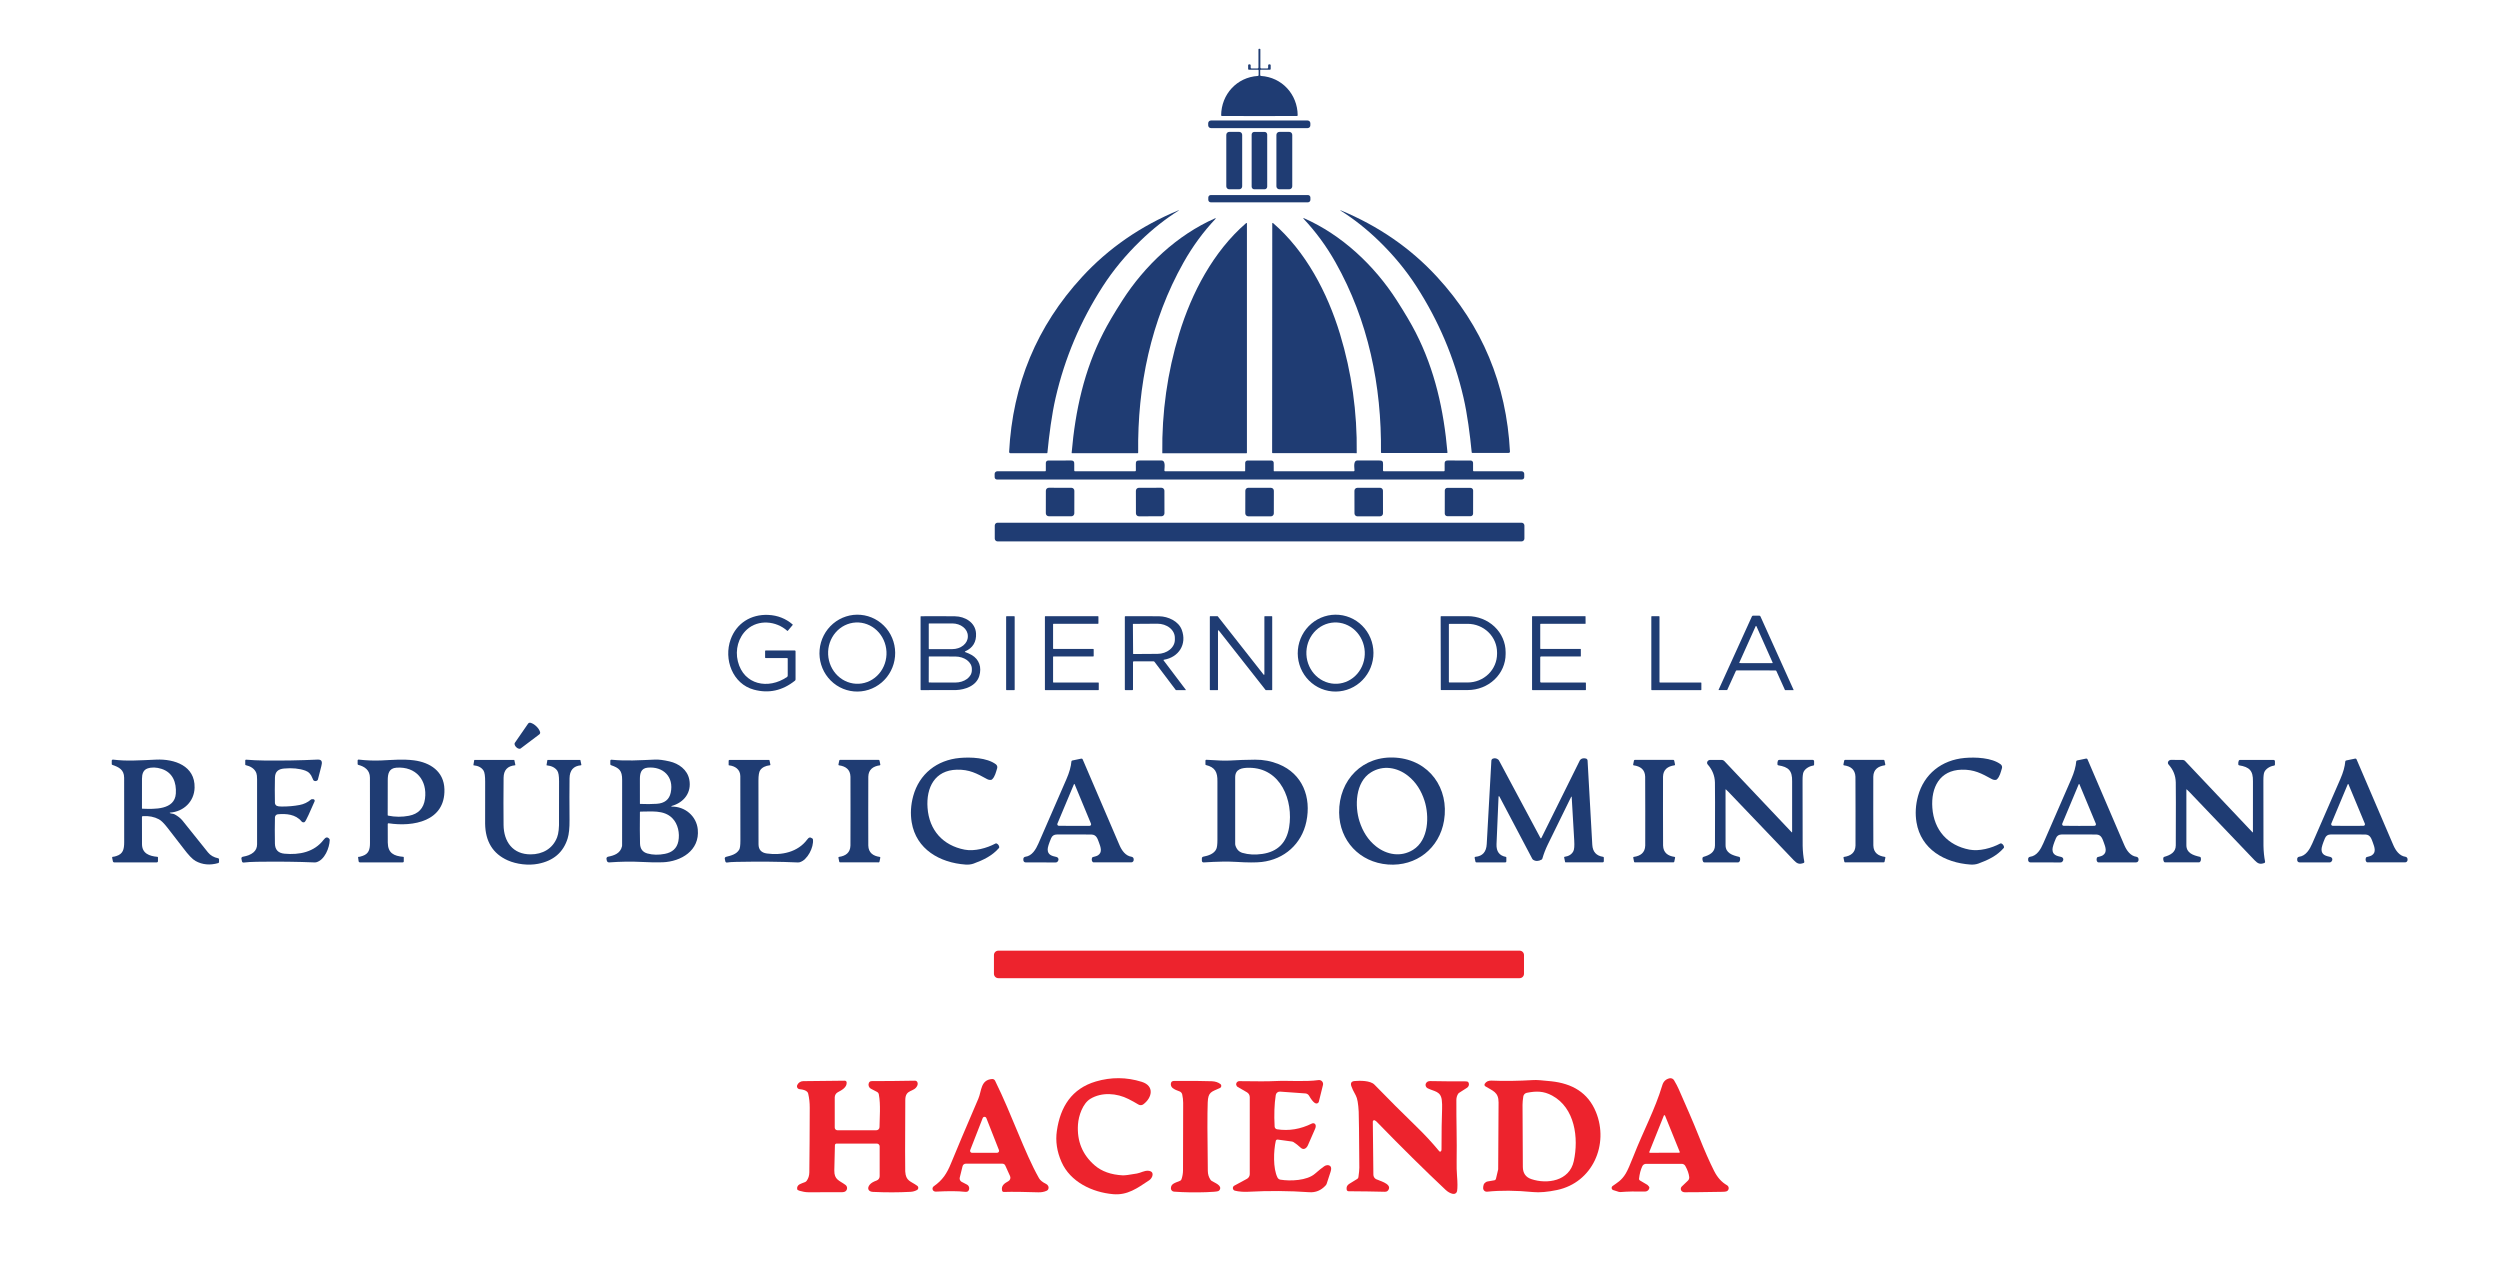 <svg width="2819" height="1438" viewBox="0 0 2819 1438" fill="none" xmlns="http://www.w3.org/2000/svg">
<path d="M1713.51 1071.97H1125.72C1122.99 1071.97 1120.77 1074.18 1120.77 1076.92V1098.03C1120.77 1100.77 1122.99 1102.98 1125.72 1102.98H1713.51C1716.25 1102.98 1718.46 1100.77 1718.46 1098.03V1076.92C1718.46 1074.18 1716.25 1071.97 1713.51 1071.97Z" fill="#ED232D"/>
<path d="M1294.66 1320.15C1302.62 1320.72 1299.7 1328.32 1295.81 1330.9C1282.25 1339.92 1271.27 1348 1255.05 1346.54C1231.75 1344.47 1206.87 1332.85 1196.91 1310.14C1191.77 1298.45 1190.03 1286.8 1191.71 1275.2C1195.62 1247.92 1208.57 1227.49 1235.7 1219.47C1253.01 1214.38 1270.24 1214.51 1287.4 1219.87C1302.13 1224.48 1299.13 1237.87 1289.19 1245.25C1288.41 1245.82 1287.49 1246.15 1286.52 1246.19C1285.56 1246.24 1284.6 1246 1283.77 1245.51C1280.09 1243.29 1276.33 1241.21 1272.48 1239.26C1259.38 1232.63 1242.48 1231.2 1229.49 1239.04C1220.81 1244.3 1216.19 1258.28 1215.53 1267.93C1214.25 1286.66 1220.52 1302.02 1234.33 1314.01C1242.25 1320.87 1252.81 1324.64 1265.99 1325.32C1268.23 1325.43 1273.55 1324.75 1281.96 1323.26C1286.34 1322.49 1290.31 1319.84 1294.66 1320.15Z" fill="#ED232D"/>
<path d="M1897 1343.65C1896.53 1343.37 1896.14 1342.99 1895.84 1342.53C1895.55 1342.07 1895.36 1341.55 1895.3 1341.01C1895.23 1340.46 1895.29 1339.91 1895.46 1339.38C1895.64 1338.86 1895.93 1338.38 1896.31 1337.97C1897.68 1336.54 1899.98 1334.35 1903.2 1331.39C1903.77 1330.87 1904.2 1330.22 1904.47 1329.51C1904.75 1328.79 1904.85 1328.02 1904.77 1327.26C1904.36 1323.43 1902.89 1319.24 1900.35 1314.69C1899.96 1313.98 1899.38 1313.39 1898.68 1312.98C1897.99 1312.57 1897.19 1312.35 1896.38 1312.35H1856.06C1855.19 1312.35 1854.33 1312.6 1853.59 1313.07C1852.85 1313.54 1852.26 1314.21 1851.88 1315C1850.03 1318.87 1848.79 1323.61 1848.17 1329.2C1848.13 1329.56 1848.19 1329.93 1848.36 1330.25C1848.52 1330.58 1848.78 1330.85 1849.1 1331.04C1854.61 1334.19 1857.47 1335.87 1857.67 1336.1C1859.1 1337.52 1859.81 1338.42 1859.81 1338.79C1859.82 1339.42 1859.7 1340.05 1859.45 1340.64C1859.21 1341.22 1858.84 1341.75 1858.37 1342.2C1857.9 1342.64 1857.35 1342.99 1856.74 1343.23C1856.13 1343.46 1855.48 1343.58 1854.82 1343.56C1844.35 1343.33 1835.13 1343.52 1827.16 1344.16C1826.58 1344.2 1825.99 1344.13 1825.42 1343.96L1819.12 1341.97C1818.66 1341.83 1818.24 1341.56 1817.93 1341.2C1817.61 1340.83 1817.4 1340.39 1817.32 1339.91C1817.25 1339.43 1817.3 1338.94 1817.49 1338.48C1817.67 1338.03 1817.98 1337.64 1818.37 1337.35C1823.34 1333.71 1828.38 1331.32 1833.21 1323.22C1835.22 1319.88 1838.1 1313.37 1841.88 1303.71C1853.12 1275 1866.2 1251.12 1874.42 1223.67C1875.68 1219.43 1878.4 1216.84 1882.57 1215.89C1883.54 1215.67 1884.55 1215.77 1885.47 1216.16C1886.38 1216.55 1887.14 1217.23 1887.65 1218.08C1889.95 1221.97 1891.69 1225.29 1892.89 1228.04C1901.66 1248.16 1908.15 1262.45 1916.02 1282.22C1922.04 1297.35 1927.63 1310.03 1932.79 1320.28C1936.48 1327.66 1941.34 1333.06 1947.37 1336.49C1948.01 1336.86 1948.53 1337.4 1948.86 1338.06C1949.2 1338.71 1949.34 1339.45 1949.27 1340.18C1949.19 1340.91 1948.9 1341.61 1948.44 1342.18C1947.98 1342.75 1947.36 1343.18 1946.66 1343.41C1945.79 1343.7 1944.4 1343.86 1942.48 1343.89C1919.52 1344.28 1905.22 1344.44 1899.58 1344.38C1898.64 1344.36 1897.78 1344.12 1897 1343.65ZM1859.75 1298.88C1859.7 1298.99 1859.69 1299.11 1859.7 1299.23C1859.72 1299.34 1859.76 1299.46 1859.83 1299.56C1859.89 1299.65 1859.99 1299.73 1860.09 1299.79C1860.2 1299.84 1860.31 1299.87 1860.43 1299.87L1893.37 1299.83C1893.49 1299.83 1893.61 1299.8 1893.72 1299.74C1893.82 1299.68 1893.91 1299.6 1893.98 1299.5C1894.04 1299.4 1894.08 1299.28 1894.09 1299.16C1894.1 1299.04 1894.08 1298.92 1894.04 1298.81L1877.49 1257.93C1877.43 1257.79 1877.34 1257.68 1877.22 1257.6C1877.1 1257.52 1876.96 1257.48 1876.81 1257.48C1876.67 1257.48 1876.53 1257.52 1876.41 1257.6C1876.29 1257.68 1876.2 1257.79 1876.14 1257.93L1859.75 1298.88Z" fill="#ED232D"/>
<path d="M1181.74 1337C1182.05 1337.49 1182.25 1338.03 1182.33 1338.6C1182.42 1339.16 1182.38 1339.73 1182.23 1340.27C1182.08 1340.82 1181.82 1341.32 1181.46 1341.74C1181.1 1342.16 1180.66 1342.5 1180.15 1342.72C1177.34 1343.99 1174.2 1344.56 1170.74 1344.45C1154.42 1343.89 1141.48 1343.75 1131.93 1344.05C1131.46 1344.06 1131.01 1343.91 1130.65 1343.63C1130.29 1343.35 1130.04 1342.95 1129.94 1342.5C1128.72 1336.96 1132.57 1334.33 1137.03 1331.9C1138.01 1331.36 1138.76 1330.48 1139.11 1329.42C1139.47 1328.36 1139.41 1327.2 1138.95 1326.18L1133.54 1314.23C1133.26 1313.62 1132.82 1313.1 1132.25 1312.73C1131.69 1312.37 1131.03 1312.18 1130.36 1312.18H1089C1088.17 1312.18 1087.37 1312.45 1086.72 1312.96C1086.07 1313.47 1085.6 1314.18 1085.4 1314.98L1082.22 1327.81C1082 1328.69 1082.06 1329.62 1082.4 1330.46C1082.74 1331.3 1083.33 1332.01 1084.1 1332.5C1085.27 1333.22 1087.32 1334.29 1090.24 1335.7C1090.85 1336 1091.38 1336.42 1091.81 1336.95C1092.24 1337.48 1092.55 1338.09 1092.72 1338.75C1092.89 1339.41 1092.91 1340.11 1092.79 1340.78C1092.67 1341.46 1092.41 1342.11 1092.03 1342.68C1091.33 1343.74 1089.91 1344.14 1087.74 1343.87C1080.45 1343 1069.66 1342.94 1055.38 1343.67C1054.65 1343.72 1053.93 1343.56 1053.19 1343.19C1052.7 1342.93 1052.29 1342.56 1051.99 1342.09C1051.7 1341.62 1051.53 1341.09 1051.5 1340.53C1051.48 1339.97 1051.6 1339.41 1051.85 1338.9C1052.1 1338.39 1052.48 1337.95 1052.95 1337.62C1062.78 1330.73 1067.57 1323.55 1072.48 1311.51C1078.1 1297.66 1088.34 1273.44 1103.18 1238.87C1106.96 1230.07 1105.64 1217.68 1118.67 1216.69C1119.36 1216.64 1120.06 1216.79 1120.66 1217.14C1121.26 1217.48 1121.74 1217.99 1122.05 1218.61C1141.25 1257.51 1155.21 1299.63 1171.6 1328.57C1172.93 1330.91 1175.57 1333.04 1179.51 1334.97C1180.46 1335.44 1181.2 1336.12 1181.74 1337ZM1093.99 1296.91C1093.86 1297.25 1093.82 1297.61 1093.86 1297.96C1093.9 1298.32 1094.03 1298.66 1094.23 1298.95C1094.43 1299.25 1094.7 1299.49 1095.02 1299.66C1095.34 1299.83 1095.69 1299.92 1096.05 1299.92L1124.37 1299.87C1124.73 1299.87 1125.08 1299.78 1125.4 1299.62C1125.71 1299.45 1125.99 1299.21 1126.19 1298.91C1126.39 1298.62 1126.52 1298.27 1126.56 1297.92C1126.6 1297.56 1126.55 1297.2 1126.43 1296.87L1112.2 1260.73C1112.03 1260.32 1111.75 1259.97 1111.39 1259.72C1111.02 1259.47 1110.59 1259.34 1110.14 1259.34C1109.7 1259.34 1109.27 1259.47 1108.9 1259.72C1108.53 1259.97 1108.25 1260.32 1108.09 1260.73L1093.99 1296.91Z" fill="#ED232D"/>
<path d="M1499.74 1314.67C1501.23 1315.83 1501.43 1318.07 1500.34 1321.39C1497.44 1330.27 1495.97 1334.76 1495.92 1334.88C1495.66 1335.55 1495.28 1336.17 1494.8 1336.69C1489.68 1342.3 1483.53 1344.85 1476.33 1344.34C1453.72 1342.73 1430.62 1342.57 1407.02 1343.85C1402.65 1344.09 1396.79 1343.72 1392.46 1342.61C1391.87 1342.46 1391.33 1342.14 1390.93 1341.68C1390.52 1341.22 1390.26 1340.65 1390.19 1340.04C1390.11 1339.43 1390.22 1338.81 1390.5 1338.27C1390.78 1337.72 1391.22 1337.27 1391.76 1336.98L1406.01 1329.27C1406.98 1328.74 1407.8 1327.96 1408.37 1327C1408.93 1326.05 1409.23 1324.95 1409.23 1323.84V1237.19C1409.23 1236.07 1408.94 1234.97 1408.38 1234C1407.82 1233.03 1407.02 1232.23 1406.05 1231.66L1395.38 1225.5C1395.06 1225.33 1394.8 1225.06 1394.63 1224.73C1394.2 1223.93 1393.97 1223.43 1393.94 1223.23C1393.86 1222.71 1393.88 1222.19 1394.03 1221.68C1394.17 1221.18 1394.43 1220.72 1394.78 1220.32C1395.13 1219.93 1395.57 1219.61 1396.06 1219.4C1396.55 1219.19 1397.08 1219.08 1397.61 1219.1C1417.07 1219.42 1430.58 1219.38 1438.15 1218.99C1453.02 1218.24 1471.33 1220.02 1486.86 1217.9C1487.59 1217.81 1488.32 1217.89 1489 1218.14C1489.69 1218.39 1490.3 1218.81 1490.78 1219.35C1491.27 1219.9 1491.62 1220.55 1491.79 1221.26C1491.97 1221.97 1491.97 1222.72 1491.79 1223.43L1487.06 1242.49C1487.01 1242.72 1486.89 1242.94 1486.73 1243.13C1484.29 1246.1 1480.74 1243.57 1476.08 1235.53C1475.66 1234.8 1475.06 1234.18 1474.34 1233.73C1473.62 1233.28 1472.8 1233.01 1471.95 1232.95L1443.41 1230.91C1442.26 1230.83 1441.13 1231.17 1440.23 1231.89C1439.33 1232.6 1438.73 1233.62 1438.55 1234.76C1436.96 1244.92 1436.53 1256.77 1437.27 1270.32C1437.3 1271.07 1437.6 1271.78 1438.1 1272.34C1438.6 1272.9 1439.28 1273.27 1440.03 1273.39C1453.45 1275.44 1466.56 1273.26 1479.38 1266.85C1479.75 1266.66 1480.17 1266.55 1480.58 1266.53C1481 1266.5 1481.42 1266.56 1481.8 1266.71C1482.19 1266.85 1482.53 1267.08 1482.81 1267.37C1483.09 1267.65 1483.3 1268 1483.42 1268.37C1483.83 1269.64 1483.66 1271.14 1482.91 1272.86C1478.36 1283.17 1475.7 1289.25 1474.93 1291.1C1473.37 1294.86 1469.99 1297.29 1466.58 1294.09C1463.89 1291.55 1461.13 1289.42 1458.3 1287.68C1457.91 1287.43 1457.48 1287.27 1457.04 1287.22L1440.74 1284.99C1440.26 1284.92 1439.78 1285.03 1439.38 1285.3C1438.98 1285.57 1438.7 1285.98 1438.59 1286.44C1436.07 1297.44 1435.32 1317.63 1440.51 1327.79C1440.84 1328.42 1441.3 1328.97 1441.87 1329.39C1442.45 1329.81 1443.11 1330.08 1443.81 1330.2C1454.92 1332.01 1473.79 1331.35 1482.78 1323.46C1487.2 1319.6 1490.69 1316.8 1493.25 1315.05C1494.34 1314.31 1495.55 1313.88 1496.72 1313.81C1497.89 1313.74 1498.95 1314.05 1499.74 1314.67Z" fill="#ED232D"/>
<path d="M1674.21 1222.08C1675.8 1219.53 1678.37 1218.34 1681.92 1218.5C1696.05 1219.12 1711.86 1218.9 1729.36 1217.86C1732.37 1217.67 1738.99 1218.13 1749.22 1219.25C1772.55 1221.77 1790.55 1231.77 1799.61 1253.99C1814.46 1290.42 1795.92 1333.42 1755.69 1341.86C1744.98 1344.1 1736.02 1344.87 1728.8 1344.18C1709.33 1342.3 1692.03 1342.16 1676.91 1343.76C1676.31 1343.82 1675.71 1343.75 1675.15 1343.56C1674.58 1343.37 1674.07 1343.05 1673.64 1342.64C1673.21 1342.22 1672.88 1341.72 1672.66 1341.16C1672.45 1340.6 1672.36 1340 1672.4 1339.41L1672.53 1337.75C1672.63 1336.4 1673.17 1335.11 1674.08 1334.1C1674.99 1333.1 1676.21 1332.42 1677.55 1332.19L1684.99 1330.91C1685.44 1330.83 1685.85 1330.62 1686.18 1330.31C1686.51 1330 1686.74 1329.6 1686.85 1329.16C1688.51 1322.53 1689.35 1319 1689.35 1318.56C1689.51 1304.39 1689.65 1279.22 1689.79 1243.04C1689.81 1231.31 1683.14 1230.1 1674.88 1224.93C1674.64 1224.78 1674.44 1224.6 1674.28 1224.38C1674.12 1224.16 1674.01 1223.91 1673.95 1223.64C1673.89 1223.38 1673.88 1223.1 1673.92 1222.83C1673.97 1222.56 1674.07 1222.31 1674.21 1222.08ZM1721.6 1232.26C1720.6 1232.46 1719.69 1232.96 1718.99 1233.7C1718.29 1234.43 1717.82 1235.36 1717.67 1236.37C1717.11 1239.92 1716.82 1243.06 1716.81 1245.8C1716.75 1252.9 1716.87 1276.26 1717.16 1315.89C1717.22 1322.86 1720.39 1327.42 1726.68 1329.54C1744.49 1335.57 1769.7 1331.85 1774.6 1309.28C1780.3 1283.08 1775.9 1249.25 1750.17 1235.35C1740.45 1230.12 1732.23 1230.16 1721.6 1232.26Z" fill="#ED232D"/>
<path d="M910.257 1231.18C908.77 1229.57 905.876 1228.56 901.575 1228.15C901.051 1228.1 900.547 1227.92 900.107 1227.63C899.667 1227.34 899.305 1226.95 899.052 1226.49C898.799 1226.03 898.664 1225.51 898.657 1224.98C898.65 1224.46 898.772 1223.94 899.012 1223.47L899.1 1223.27C899.698 1222.03 900.629 1220.98 901.788 1220.24C902.948 1219.51 904.29 1219.11 905.662 1219.1L952.586 1218.59C953.119 1218.58 953.633 1218.78 954.024 1219.13C954.415 1219.49 954.651 1219.98 954.685 1220.51C955.127 1226.05 949.184 1229.28 944.766 1231.57C943.706 1232.13 942.819 1232.96 942.199 1233.99C941.58 1235.01 941.253 1236.19 941.253 1237.38V1271.47C941.253 1272.26 941.567 1273.03 942.126 1273.59C942.686 1274.15 943.444 1274.47 944.235 1274.47H988.155C989.101 1274.47 990.008 1274.1 990.678 1273.43C991.349 1272.76 991.728 1271.86 991.734 1270.91C991.801 1260.47 993.237 1245.8 990.939 1233.92C990.829 1233.35 990.591 1232.82 990.243 1232.36C989.895 1231.89 989.445 1231.51 988.929 1231.24C984.51 1228.98 982.139 1227.74 981.815 1227.53C980.753 1226.89 979.958 1225.88 979.577 1224.7C979.196 1223.52 979.253 1222.23 979.738 1221.08C980.312 1219.74 981.395 1219.07 982.986 1219.05C998.907 1219.04 1014.97 1218.88 1031.17 1218.59C1032.2 1218.57 1032.92 1218.7 1033.33 1218.98C1034.02 1219.45 1034.51 1220.19 1034.71 1221.08C1034.91 1221.97 1034.82 1222.95 1034.44 1223.87C1031.04 1232.1 1020.87 1227.55 1020.81 1240.32C1020.56 1290.28 1020.54 1317.13 1020.74 1320.85C1021.38 1331.96 1026.77 1331.68 1034.28 1337.11C1034.67 1337.39 1034.97 1337.76 1035.17 1338.19C1035.38 1338.62 1035.47 1339.09 1035.44 1339.56C1035.41 1340.04 1035.26 1340.5 1035.01 1340.9C1034.76 1341.3 1034.41 1341.63 1034 1341.86C1031.79 1343.08 1029.36 1343.77 1026.71 1343.91C1013.02 1344.65 998.863 1344.67 984.223 1343.98C979.009 1343.74 977.308 1339.76 980.865 1335.65C982.338 1333.93 984.893 1332.42 988.531 1331.13C989.52 1330.77 990.376 1330.12 990.981 1329.26C991.586 1328.39 991.911 1327.37 991.911 1326.31V1292.67C991.911 1291.83 991.578 1291.03 990.986 1290.44C990.393 1289.84 989.59 1289.51 988.752 1289.51H943.285C942.807 1289.51 942.347 1289.7 942.004 1290.03C941.662 1290.36 941.463 1290.81 941.452 1291.28C941.098 1302.6 940.87 1312.11 940.767 1319.79C940.634 1330.42 946.29 1330.93 953.338 1336.1C953.89 1336.5 954.342 1337.03 954.658 1337.64C954.974 1338.24 955.147 1338.92 955.161 1339.61C955.176 1340.29 955.034 1340.97 954.744 1341.6C954.455 1342.22 954.027 1342.77 953.492 1343.21C952.55 1343.97 951.025 1344.35 948.919 1344.33C936.208 1344.25 923.793 1344.26 911.671 1344.38C908.048 1344.4 904.977 1343.67 901.575 1342.74C899.999 1342.3 899.115 1341.71 898.924 1340.98C898.657 1339.92 898.787 1338.79 899.293 1337.77C899.8 1336.76 900.652 1335.91 901.707 1335.39C903.21 1334.65 905.205 1333.84 907.694 1332.96C908.416 1332.7 909.046 1332.23 909.506 1331.61C911.524 1328.89 912.555 1325.68 912.599 1321.98C912.864 1300.06 913.019 1275.77 913.063 1249.11C913.078 1243.55 912.496 1238.24 911.318 1233.19C911.144 1232.43 910.778 1231.74 910.257 1231.18Z" fill="#ED232D"/>
<path d="M1376.08 1222.34C1376.44 1222.62 1376.72 1222.99 1376.9 1223.41C1377.08 1223.83 1377.14 1224.28 1377.09 1224.74C1377.04 1225.19 1376.87 1225.62 1376.61 1225.99C1376.34 1226.36 1375.98 1226.66 1375.57 1226.85C1366.11 1231.24 1362.27 1231 1361.83 1243.06C1361.35 1255.61 1361.39 1281.37 1361.94 1320.35C1362 1324.07 1362.98 1327.36 1364.9 1330.2C1365.28 1330.77 1365.76 1331.25 1366.33 1331.63C1369.38 1333.62 1378.46 1336.65 1375.26 1341.77C1374.87 1342.4 1374.27 1342.88 1373.56 1343.14C1372.07 1343.67 1367.58 1344.06 1360.08 1344.31C1347.58 1344.74 1335.49 1344.54 1323.83 1343.71C1322.87 1343.64 1321.98 1343.22 1321.32 1342.52C1320.67 1341.82 1320.31 1340.91 1320.31 1339.96C1320.31 1334.68 1325.02 1333.84 1330.68 1331.46C1331.04 1331.3 1331.36 1331.06 1331.63 1330.77C1331.9 1330.49 1332.11 1330.15 1332.24 1329.78C1333.36 1326.49 1333.94 1323.16 1333.97 1319.77C1334.09 1308.04 1334.14 1282.65 1334.14 1243.61C1334.14 1240.53 1333.79 1237.37 1333.08 1234.11C1332.9 1233.29 1332.51 1232.54 1331.94 1231.92C1331.38 1231.3 1330.66 1230.83 1329.86 1230.58C1327 1229.68 1324.57 1228.51 1322.57 1227.07C1321.49 1226.29 1320.71 1225.16 1320.39 1223.9C1320.07 1222.64 1320.22 1221.33 1320.82 1220.22C1321.31 1219.31 1322.54 1218.84 1324.51 1218.83C1345.22 1218.78 1359.18 1218.91 1366.4 1219.2C1370.32 1219.35 1373.54 1220.4 1376.08 1222.34Z" fill="#ED232D"/>
<path d="M1518.51 1341.46C1518 1338.61 1518.95 1336.44 1521.33 1334.97C1525.5 1332.38 1528.53 1330.51 1530.41 1329.38C1530.78 1329.16 1531.09 1328.86 1531.32 1328.51C1531.56 1328.16 1531.71 1327.76 1531.76 1327.35C1532.45 1322.44 1532.79 1318.82 1532.78 1316.48C1532.53 1278.68 1532.29 1257.71 1532.07 1253.57C1531.6 1244.44 1530.52 1238.36 1528.82 1235.31C1526.1 1230.4 1524.39 1226.83 1523.7 1224.57C1522.65 1221.16 1523.88 1219.29 1527.39 1218.98C1533.42 1218.45 1545.24 1218.3 1549.85 1223.07C1565.75 1239.42 1581.4 1255.06 1596.82 1270.01C1606.22 1279.09 1614.91 1288.47 1622.89 1298.13C1623 1298.26 1623.14 1298.37 1623.3 1298.45C1623.46 1298.53 1623.63 1298.58 1623.81 1298.59C1623.98 1298.6 1624.16 1298.58 1624.33 1298.51C1624.49 1298.45 1624.64 1298.36 1624.77 1298.24C1625.23 1297.81 1625.45 1297.07 1625.45 1296.03C1625.45 1276.66 1625.67 1261.52 1626.1 1250.59C1626.24 1246.84 1626.13 1243.44 1625.76 1240.39C1624.5 1230.29 1617.28 1230.85 1609.95 1227.2C1609.42 1226.94 1608.96 1226.58 1608.57 1226.15C1608.19 1225.72 1607.89 1225.22 1607.71 1224.69C1607.52 1224.15 1607.45 1223.59 1607.49 1223.04C1607.53 1222.49 1607.69 1221.96 1607.96 1221.48C1608.89 1219.8 1610.49 1218.98 1612.77 1219.03C1624.22 1219.26 1637.27 1219.36 1651.94 1219.32C1653.89 1219.3 1655.08 1219.58 1655.52 1220.15C1655.88 1220.62 1656.14 1221.17 1656.26 1221.75C1656.39 1222.34 1656.39 1222.95 1656.27 1223.55C1656.14 1224.15 1655.89 1224.73 1655.53 1225.26C1655.17 1225.78 1654.71 1226.23 1654.18 1226.58C1649.8 1229.5 1646.95 1231.32 1645.63 1232.06C1645 1232.42 1644.47 1232.93 1644.08 1233.54C1642.86 1235.54 1642.23 1237.79 1642.2 1240.28C1642.05 1263.27 1642.93 1286.24 1642.51 1309.21C1642.41 1315.41 1642.55 1320.99 1642.95 1325.96C1643.57 1333.6 1643.59 1339.28 1643.02 1342.99C1642.94 1343.51 1642.75 1344.02 1642.47 1344.47C1642.18 1344.92 1641.81 1345.31 1641.37 1345.62C1640.93 1345.92 1640.43 1346.13 1639.9 1346.24C1639.38 1346.34 1638.84 1346.34 1638.31 1346.23C1635.41 1345.63 1632.66 1344.11 1630.07 1341.68C1606.3 1319.33 1580.29 1293.63 1552.04 1264.57C1551.67 1264.19 1551.1 1263.78 1550.32 1263.34C1550.08 1263.2 1549.81 1263.13 1549.53 1263.13C1549.26 1263.13 1548.99 1263.2 1548.75 1263.34C1548.51 1263.48 1548.31 1263.67 1548.18 1263.91C1548.04 1264.14 1547.97 1264.41 1547.98 1264.68L1548.62 1324.54C1548.62 1325.56 1548.9 1326.57 1549.42 1327.45C1549.94 1328.34 1550.68 1329.07 1551.58 1329.58C1554.34 1331.15 1568.52 1334.39 1566.07 1340.76C1565.26 1342.88 1563.76 1343.91 1561.56 1343.85C1549.96 1343.54 1536.3 1343.34 1520.6 1343.25C1520.1 1343.24 1519.62 1343.06 1519.24 1342.74C1518.86 1342.41 1518.6 1341.96 1518.51 1341.46Z" fill="#ED232D"/>
<path d="M1420.11 55C1420.27 55 1420.44 55.01 1420.6 55.029C1420.77 55.053 1420.92 55.136 1421.03 55.262C1421.14 55.388 1421.2 55.549 1421.2 55.715V76.187C1421.2 76.46 1421.31 76.722 1421.5 76.915C1421.69 77.108 1421.96 77.217 1422.23 77.217H1429.04C1429.29 77.217 1429.52 77.119 1429.7 76.944C1429.87 76.77 1429.97 76.533 1429.97 76.287V73.583C1429.97 73.302 1430.08 73.033 1430.28 72.834C1430.48 72.636 1430.75 72.524 1431.03 72.524H1431.8C1432.07 72.524 1432.33 72.633 1432.53 72.826C1432.72 73.019 1432.83 73.281 1432.83 73.554V77.817C1432.83 78.037 1432.74 78.249 1432.59 78.404C1432.43 78.56 1432.22 78.647 1432 78.647H1421.77C1421.67 78.647 1421.57 78.667 1421.48 78.705C1421.39 78.743 1421.31 78.799 1421.24 78.869C1421.17 78.94 1421.11 79.023 1421.07 79.115C1421.03 79.207 1421.01 79.306 1421.01 79.405V84.756C1421.01 84.984 1421.1 85.203 1421.25 85.368C1421.41 85.533 1421.62 85.632 1421.84 85.643C1445.56 87.116 1463.06 106.371 1463.27 129.976C1463.27 130.193 1463.19 130.402 1463.03 130.557C1462.88 130.713 1462.67 130.802 1462.46 130.805C1460.1 130.843 1445.99 130.863 1420.11 130.863C1394.25 130.872 1380.14 130.853 1377.78 130.805C1377.57 130.802 1377.36 130.715 1377.21 130.562C1377.06 130.41 1376.97 130.205 1376.97 129.99C1377.17 106.386 1394.66 87.116 1418.38 85.643C1418.61 85.632 1418.82 85.533 1418.97 85.368C1419.13 85.203 1419.21 84.984 1419.21 84.756V79.405C1419.21 79.306 1419.19 79.207 1419.15 79.115C1419.12 79.023 1419.06 78.94 1418.99 78.869C1418.92 78.799 1418.84 78.743 1418.74 78.705C1418.65 78.667 1418.55 78.647 1418.45 78.647H1408.23C1408.01 78.647 1407.79 78.56 1407.64 78.404C1407.48 78.249 1407.4 78.037 1407.4 77.817V73.554C1407.4 73.281 1407.5 73.019 1407.7 72.826C1407.89 72.633 1408.15 72.524 1408.43 72.524H1409.2C1409.48 72.524 1409.75 72.636 1409.95 72.834C1410.14 73.033 1410.26 73.302 1410.26 73.583V76.287C1410.26 76.533 1410.35 76.77 1410.53 76.944C1410.7 77.119 1410.94 77.217 1411.19 77.217H1418C1418.27 77.217 1418.53 77.108 1418.72 76.915C1418.92 76.722 1419.03 76.46 1419.03 76.187V55.715C1419.02 55.549 1419.08 55.388 1419.19 55.262C1419.31 55.136 1419.46 55.053 1419.63 55.029C1419.78 55.01 1419.94 55 1420.11 55Z" fill="#1F3C73"/>
<path d="M1474.45 135.871H1365.47C1363.75 135.871 1362.35 137.267 1362.35 138.99V141.336C1362.35 143.058 1363.75 144.454 1365.47 144.454H1474.45C1476.17 144.454 1477.56 143.058 1477.56 141.336V138.99C1477.56 137.267 1476.17 135.871 1474.45 135.871Z" fill="#1F3C73"/>
<path d="M1397.33 148.703H1386.11C1384.26 148.703 1382.77 150.202 1382.77 152.051V210.103C1382.77 211.952 1384.26 213.45 1386.11 213.45H1397.33C1399.18 213.45 1400.68 211.952 1400.68 210.103V152.051C1400.68 150.202 1399.18 148.703 1397.33 148.703Z" fill="#1F3C73"/>
<path d="M1425.91 148.734H1414.35C1412.7 148.734 1411.36 150.073 1411.36 151.724V210.463C1411.36 212.114 1412.7 213.453 1414.35 213.453H1425.91C1427.56 213.453 1428.9 212.114 1428.9 210.463V151.724C1428.9 150.073 1427.56 148.734 1425.91 148.734Z" fill="#1F3C73"/>
<path d="M1453.79 148.719H1442.64C1440.78 148.719 1439.27 150.224 1439.27 152.081V210.075C1439.27 211.932 1440.78 213.437 1442.64 213.437H1453.79C1455.65 213.437 1457.15 211.932 1457.15 210.075V152.081C1457.15 150.224 1455.65 148.719 1453.79 148.719Z" fill="#1F3C73"/>
<path d="M1474.81 219.93H1365.29C1363.73 219.93 1362.47 221.191 1362.47 222.748V225.323C1362.47 226.879 1363.73 228.141 1365.29 228.141H1474.81C1476.36 228.141 1477.62 226.879 1477.62 225.323V222.748C1477.62 221.191 1476.36 219.93 1474.81 219.93Z" fill="#1F3C73"/>
<path d="M1329.19 237.34C1314.04 246.877 1299.63 258.269 1285.96 271.516C1269.32 287.643 1255.14 304.805 1243.42 323.002C1218.3 362.008 1200.6 403.857 1190.31 448.548C1185.94 467.46 1183.01 490.492 1181.06 510.448C1181.05 510.604 1180.98 510.75 1180.87 510.856C1180.75 510.962 1180.6 511.02 1180.45 511.02H1139.29C1139.1 511.02 1138.92 510.982 1138.74 510.907C1138.57 510.832 1138.41 510.722 1138.28 510.585C1138.15 510.447 1138.04 510.284 1137.98 510.105C1137.91 509.927 1137.88 509.737 1137.89 509.547C1141.83 433.412 1169.22 367.688 1220.06 312.373C1249.88 279.928 1286.21 254.826 1329.05 237.068C1329.08 237.059 1329.12 237.061 1329.15 237.076C1329.19 237.09 1329.21 237.115 1329.23 237.147C1329.25 237.178 1329.25 237.215 1329.25 237.25C1329.24 237.285 1329.22 237.317 1329.19 237.34Z" fill="#1F3C73"/>
<path d="M1511.56 237.068C1554.36 254.797 1590.66 279.861 1620.46 312.258C1671.28 367.506 1698.67 433.16 1702.63 509.218C1702.64 509.408 1702.61 509.598 1702.54 509.776C1702.48 509.955 1702.38 510.118 1702.25 510.255C1702.11 510.393 1701.96 510.503 1701.78 510.578C1701.61 510.653 1701.42 510.691 1701.23 510.691L1660.12 510.705C1659.96 510.706 1659.81 510.647 1659.7 510.541C1659.59 510.435 1659.51 510.29 1659.5 510.133C1657.55 490.205 1654.61 467.188 1650.24 448.304C1639.95 403.661 1622.24 361.856 1597.13 322.887C1585.42 304.719 1571.25 287.581 1554.62 271.473C1540.96 258.245 1526.56 246.867 1511.41 237.34C1511.39 237.317 1511.37 237.285 1511.36 237.25C1511.36 237.215 1511.36 237.178 1511.38 237.147C1511.39 237.115 1511.42 237.09 1511.45 237.076C1511.49 237.061 1511.52 237.059 1511.56 237.068Z" fill="#1F3C73"/>
<path d="M1370.72 246.639C1356.8 261.431 1344.76 277.853 1334.6 295.907C1297.58 361.656 1282.53 435.101 1283.4 510.391C1283.4 510.569 1283.33 510.74 1283.21 510.866C1283.08 510.992 1282.91 511.063 1282.73 511.063H1208.92C1208.84 511.064 1208.77 511.049 1208.71 511.02C1208.64 510.991 1208.58 510.949 1208.53 510.896C1208.48 510.844 1208.45 510.782 1208.42 510.714C1208.4 510.647 1208.39 510.576 1208.4 510.505C1212.52 462.739 1222.49 417.676 1244.12 375.26C1249.2 365.294 1256.35 353.134 1265.56 338.781C1290.77 299.512 1327.26 265.021 1370.32 246.066C1370.4 246.035 1370.48 246.031 1370.56 246.053C1370.64 246.076 1370.7 246.125 1370.75 246.192C1370.8 246.258 1370.82 246.339 1370.81 246.42C1370.81 246.502 1370.78 246.579 1370.72 246.639Z" fill="#1F3C73"/>
<path d="M1469.75 246.525C1469.7 246.465 1469.66 246.388 1469.66 246.307C1469.65 246.226 1469.67 246.145 1469.72 246.078C1469.77 246.012 1469.84 245.963 1469.91 245.94C1469.99 245.917 1470.08 245.922 1470.15 245.953C1513.19 264.879 1549.7 299.342 1574.92 338.582C1584.13 352.926 1591.29 365.076 1596.38 375.033C1618.02 417.42 1628.01 462.468 1632.16 510.22C1632.16 510.291 1632.16 510.362 1632.13 510.429C1632.11 510.497 1632.07 510.559 1632.03 510.611C1631.98 510.664 1631.92 510.706 1631.85 510.735C1631.79 510.764 1631.71 510.779 1631.64 510.778L1557.86 510.807C1557.68 510.807 1557.51 510.736 1557.38 510.61C1557.25 510.484 1557.18 510.313 1557.18 510.135C1558.01 434.873 1542.92 361.456 1505.88 295.751C1495.72 277.716 1483.67 261.308 1469.75 246.525Z" fill="#1F3C73"/>
<path d="M1406.04 251.962V510.535C1406.04 510.68 1405.98 510.818 1405.88 510.92C1405.78 511.022 1405.64 511.079 1405.5 511.079H1310.7C1310.69 511.079 1310.67 511.076 1310.66 511.071C1310.65 511.066 1310.64 511.059 1310.63 511.05C1310.62 511.04 1310.61 511.029 1310.61 511.017C1310.6 511.005 1310.6 510.992 1310.6 510.979C1310.03 464.791 1316.34 420.01 1329.55 376.635C1343.74 330.027 1368.25 283.42 1405.15 251.561C1405.23 251.495 1405.33 251.453 1405.43 251.439C1405.54 251.425 1405.64 251.44 1405.73 251.482C1405.83 251.524 1405.9 251.591 1405.96 251.676C1406.01 251.761 1406.04 251.86 1406.04 251.962Z" fill="#1F3C73"/>
<path d="M1434.6 251.931C1434.6 251.829 1434.63 251.73 1434.68 251.645C1434.74 251.56 1434.82 251.493 1434.91 251.45C1435 251.408 1435.11 251.393 1435.21 251.408C1435.31 251.422 1435.41 251.464 1435.49 251.53C1472.37 283.403 1496.83 329.996 1510.98 376.604C1524.16 419.959 1530.45 464.721 1529.85 510.89C1529.85 510.917 1529.83 510.942 1529.82 510.961C1529.8 510.98 1529.77 510.991 1529.75 510.991L1434.99 510.933C1434.84 510.933 1434.71 510.876 1434.6 510.774C1434.5 510.672 1434.45 510.534 1434.45 510.39L1434.6 251.931Z" fill="#1F3C73"/>
<path d="M1420.14 519.262C1428.83 519.262 1433.38 519.276 1433.78 519.305C1434.44 519.341 1435.06 519.629 1435.51 520.108C1435.97 520.587 1436.22 521.221 1436.22 521.88L1436.26 530.892C1436.26 531.033 1436.32 531.167 1436.42 531.266C1436.51 531.366 1436.64 531.422 1436.78 531.422H1526.33C1526.46 531.422 1526.6 531.395 1526.72 531.343C1526.84 531.291 1526.95 531.214 1527.05 531.118C1527.14 531.022 1527.21 530.908 1527.26 530.783C1527.31 530.659 1527.33 530.525 1527.33 530.392C1527.19 526.429 1525.77 519.19 1530.82 519.219C1540.46 519.276 1548.54 519.281 1555.05 519.233C1558.74 519.205 1559.69 520.12 1559.53 523.668C1559.42 526.386 1559.4 528.661 1559.47 530.492C1559.49 530.742 1559.59 530.979 1559.77 531.152C1559.95 531.325 1560.2 531.422 1560.45 531.422H1628.11C1628.34 531.422 1628.55 531.334 1628.72 531.176C1628.88 531.019 1628.97 530.804 1628.98 530.577C1629.06 528.012 1629.05 525.799 1628.97 523.94C1628.81 520.935 1629.34 519.247 1632.7 519.247C1648.24 519.257 1656.8 519.271 1658.38 519.29C1659.08 519.294 1659.76 519.576 1660.25 520.075C1660.75 520.573 1661.03 521.248 1661.03 521.951V530.606C1661.03 530.819 1661.11 531.022 1661.26 531.173C1661.42 531.323 1661.62 531.407 1661.84 531.407H1715.78C1716.57 531.407 1717.32 531.721 1717.88 532.279C1718.43 532.837 1718.75 533.594 1718.75 534.383L1718.73 538.131C1718.73 538.478 1718.65 538.82 1718.51 539.138C1718.37 539.455 1718.17 539.742 1717.92 539.98C1717.67 540.219 1717.38 540.405 1717.05 540.527C1716.73 540.649 1716.39 540.705 1716.04 540.692C1714.17 540.711 1615.54 540.72 1420.14 540.72C1224.76 540.72 1126.13 540.715 1124.26 540.706C1123.91 540.719 1123.57 540.663 1123.25 540.541C1122.92 540.419 1122.63 540.233 1122.38 539.994C1122.13 539.756 1121.93 539.469 1121.79 539.152C1121.65 538.834 1121.57 538.492 1121.57 538.145L1121.55 534.397C1121.55 534.006 1121.63 533.619 1121.78 533.258C1121.93 532.897 1122.15 532.569 1122.42 532.293C1122.7 532.017 1123.02 531.798 1123.38 531.648C1123.74 531.498 1124.13 531.422 1124.52 531.422H1178.46C1178.68 531.422 1178.88 531.337 1179.04 531.187C1179.19 531.037 1179.28 530.833 1179.28 530.62V521.966C1179.28 521.262 1179.55 520.588 1180.05 520.089C1180.55 519.59 1181.22 519.308 1181.92 519.305C1183.5 519.276 1192.06 519.257 1207.6 519.247C1210.96 519.247 1211.49 520.935 1211.33 523.94C1211.25 525.799 1211.24 528.012 1211.32 530.577C1211.33 530.804 1211.42 531.019 1211.58 531.176C1211.75 531.334 1211.96 531.422 1212.19 531.422H1279.85C1280.1 531.422 1280.35 531.325 1280.53 531.152C1280.71 530.979 1280.82 530.742 1280.83 530.492C1280.9 528.661 1280.88 526.386 1280.77 523.668C1280.61 520.12 1281.56 519.205 1285.25 519.233C1291.76 519.281 1299.84 519.276 1309.48 519.219C1314.53 519.19 1313.11 526.429 1312.97 530.392C1312.97 530.525 1312.99 530.659 1313.04 530.783C1313.09 530.908 1313.16 531.022 1313.25 531.118C1313.35 531.214 1313.46 531.291 1313.58 531.343C1313.7 531.395 1313.84 531.422 1313.97 531.422H1403.52C1403.66 531.422 1403.79 531.366 1403.88 531.266C1403.98 531.167 1404.04 531.033 1404.04 530.892L1404.08 521.88C1404.08 521.221 1404.33 520.587 1404.79 520.108C1405.24 519.629 1405.86 519.341 1406.52 519.305C1406.93 519.276 1411.46 519.262 1420.14 519.262Z" fill="#1F3C73"/>
<path d="M1208.12 550.039L1182.65 549.994C1180.81 549.991 1179.32 551.481 1179.31 553.321L1179.27 578.785C1179.27 580.626 1180.76 582.121 1182.6 582.124L1208.06 582.169C1209.9 582.172 1211.4 580.682 1211.4 578.841L1211.44 553.378C1211.45 551.537 1209.96 550.042 1208.12 550.039Z" fill="#1F3C73"/>
<path d="M1309.62 549.997L1284.19 550.041C1282.33 550.044 1280.83 551.552 1280.83 553.409L1280.88 578.844C1280.88 580.701 1282.39 582.203 1284.25 582.2L1309.68 582.156C1311.54 582.152 1313.04 580.645 1313.04 578.788L1312.99 553.353C1312.99 551.496 1311.48 549.993 1309.62 549.997Z" fill="#1F3C73"/>
<path d="M1433.07 550.054L1407.58 550.01C1405.73 550.007 1404.23 551.503 1404.23 553.351L1404.18 578.844C1404.18 580.693 1405.68 582.194 1407.53 582.197L1433.02 582.242C1434.87 582.245 1436.37 580.749 1436.37 578.9L1436.41 553.408C1436.42 551.559 1434.92 550.057 1433.07 550.054Z" fill="#1F3C73"/>
<path d="M1556.13 550.024L1530.55 550.068C1528.73 550.072 1527.26 551.547 1527.26 553.365L1527.31 578.943C1527.31 580.76 1528.79 582.231 1530.6 582.227L1556.18 582.183C1558 582.18 1559.47 580.704 1559.47 578.887L1559.42 553.308C1559.42 551.491 1557.94 550.021 1556.13 550.024Z" fill="#1F3C73"/>
<path d="M1658.18 550.141L1632.09 550.095C1630.47 550.092 1629.15 551.403 1629.15 553.022L1629.11 579.116C1629.1 580.736 1630.41 582.051 1632.03 582.054L1658.13 582.099C1659.74 582.102 1661.06 580.791 1661.06 579.172L1661.11 553.078C1661.11 551.459 1659.8 550.143 1658.18 550.141Z" fill="#1F3C73"/>
<path d="M1715.72 589.402H1124.89C1123.12 589.402 1121.69 590.837 1121.69 592.607V607.284C1121.69 609.054 1123.12 610.489 1124.89 610.489H1715.72C1717.49 610.489 1718.92 609.054 1718.92 607.284V592.607C1718.92 590.837 1717.49 589.402 1715.72 589.402Z" fill="#1F3C73"/>
<path d="M887.692 711.298C875.289 700.14 855.162 698.209 842.345 709.753C832.474 718.651 828.784 732.8 832.002 745.718C838.654 772.412 866.348 777.719 887.42 763.399C887.671 763.228 887.876 762.999 888.018 762.732C888.16 762.465 888.235 762.169 888.235 761.869V742.699C888.235 742.521 888.166 742.35 888.042 742.224C887.919 742.098 887.752 742.027 887.577 742.027H863.359C863.192 742.027 863.032 741.96 862.914 741.842C862.796 741.724 862.729 741.564 862.729 741.397V734.13C862.729 733.948 862.802 733.773 862.93 733.645C863.059 733.516 863.234 733.443 863.416 733.443H896.146C896.389 733.443 896.621 733.54 896.793 733.712C896.965 733.883 897.061 734.116 897.061 734.359V766.103C897.062 766.38 897 766.652 896.881 766.9C896.762 767.148 896.589 767.364 896.375 767.534C882.279 778.787 866.859 782.168 850.112 777.676C826.008 771.21 815.795 743.343 823.891 720.955C830.472 702.758 846.736 692.486 866.334 693.373C876.834 693.86 885.975 697.446 893.757 704.131C893.844 704.206 893.9 704.312 893.91 704.427C893.921 704.542 893.886 704.657 893.814 704.746L888.35 711.255C888.311 711.301 888.263 711.339 888.208 711.366C888.154 711.393 888.095 711.409 888.034 711.413C887.973 711.417 887.911 711.409 887.852 711.39C887.793 711.37 887.739 711.339 887.692 711.298Z" fill="#1F3C73"/>
<path d="M970.568 693.288C981.844 694.294 992.253 699.808 999.504 708.616C1006.75 717.425 1010.25 728.806 1009.23 740.257C1008.73 745.926 1007.13 751.442 1004.52 756.49C1001.92 761.537 998.361 766.017 994.055 769.674C989.749 773.331 984.778 776.093 979.426 777.802C974.074 779.511 968.445 780.134 962.862 779.636C951.586 778.63 941.177 773.116 933.926 764.307C926.675 755.499 923.176 744.118 924.198 732.667C924.704 726.997 926.305 721.481 928.909 716.434C931.513 711.386 935.069 706.906 939.375 703.25C943.681 699.593 948.652 696.831 954.004 695.122C959.356 693.412 964.985 692.789 970.568 693.288ZM965.011 701.912C956.288 702.339 948.1 706.388 942.249 713.169C936.397 719.95 933.362 728.907 933.81 738.071C934.258 747.234 938.153 755.852 944.638 762.03C951.123 768.207 959.667 771.438 968.39 771.011C977.114 770.585 985.301 766.536 991.153 759.755C997.004 752.974 1000.04 744.016 999.591 734.853C999.143 725.69 995.248 717.072 988.763 710.894C982.278 704.716 973.734 701.486 965.011 701.912Z" fill="#1F3C73"/>
<path d="M1509.95 693.294C1515.53 693.802 1520.96 695.422 1525.92 698.061C1530.88 700.699 1535.27 704.306 1538.86 708.673C1542.44 713.041 1545.14 718.085 1546.8 723.517C1548.46 728.948 1549.05 734.662 1548.53 740.331C1548.01 745.999 1546.4 751.513 1543.79 756.556C1541.18 761.599 1537.61 766.072 1533.3 769.722C1528.99 773.371 1524.01 776.124 1518.66 777.824C1513.3 779.524 1507.67 780.137 1502.09 779.629C1496.51 779.121 1491.08 777.502 1486.12 774.863C1481.16 772.224 1476.77 768.618 1473.18 764.25C1469.6 759.882 1466.9 754.839 1465.24 749.407C1463.58 743.975 1462.99 738.262 1463.51 732.593C1464.03 726.924 1465.64 721.411 1468.25 716.368C1470.86 711.325 1474.43 706.851 1478.74 703.202C1483.05 699.553 1488.03 696.799 1493.38 695.099C1498.74 693.4 1504.37 692.786 1509.95 693.294ZM1504.32 701.912C1495.59 702.339 1487.4 706.388 1481.55 713.169C1475.7 719.95 1472.67 728.907 1473.11 738.07C1473.56 747.233 1477.46 755.852 1483.94 762.029C1490.43 768.207 1498.97 771.438 1507.7 771.011C1516.42 770.585 1524.61 766.535 1530.46 759.754C1536.31 752.973 1539.34 744.016 1538.9 734.853C1538.45 725.69 1534.55 717.072 1528.07 710.894C1521.58 704.716 1513.04 701.485 1504.32 701.912Z" fill="#1F3C73"/>
<path d="M1980.27 694.191C1981.45 694.191 1982.64 694.206 1983.83 694.234C1984.1 694.239 1984.36 694.32 1984.58 694.467C1984.8 694.614 1984.97 694.821 1985.08 695.064L2022.47 777.936C2022.49 777.967 2022.49 778.001 2022.49 778.036C2022.49 778.07 2022.48 778.103 2022.46 778.131C2022.44 778.16 2022.41 778.184 2022.38 778.199C2022.35 778.215 2022.32 778.223 2022.28 778.223H2013.17C2013.06 778.222 2012.95 778.189 2012.85 778.128C2012.76 778.067 2012.69 777.98 2012.64 777.879L2003.06 756.65C2002.97 756.455 2002.82 756.289 2002.64 756.173C2002.46 756.057 2002.26 755.994 2002.04 755.992C2001.15 755.982 1993.87 755.968 1980.2 755.949C1966.53 755.93 1959.25 755.925 1958.36 755.934C1958.14 755.937 1957.93 755.999 1957.76 756.116C1957.58 756.232 1957.43 756.398 1957.34 756.592L1947.7 777.808C1947.66 777.909 1947.58 777.995 1947.49 778.056C1947.4 778.117 1947.28 778.15 1947.17 778.151L1938.06 778.122C1938.02 778.123 1937.99 778.115 1937.96 778.099C1937.93 778.083 1937.9 778.06 1937.88 778.031C1937.87 778.003 1937.85 777.97 1937.85 777.935C1937.85 777.901 1937.86 777.867 1937.87 777.836L1975.46 695.05C1975.57 694.807 1975.74 694.6 1975.97 694.453C1976.19 694.306 1976.44 694.225 1976.71 694.22C1977.9 694.201 1979.09 694.191 1980.27 694.191ZM1961.3 747.022C1961.27 747.096 1961.25 747.177 1961.26 747.258C1961.27 747.34 1961.29 747.418 1961.34 747.486C1961.38 747.554 1961.44 747.611 1961.51 747.649C1961.58 747.688 1961.66 747.709 1961.75 747.709L1998.35 747.78C1998.43 747.78 1998.51 747.76 1998.59 747.721C1998.66 747.682 1998.72 747.626 1998.76 747.558C1998.81 747.489 1998.83 747.411 1998.84 747.33C1998.84 747.249 1998.83 747.168 1998.8 747.094L1980.56 706.137C1980.52 706.051 1980.46 705.979 1980.38 705.928C1980.3 705.877 1980.21 705.85 1980.11 705.85C1980.02 705.85 1979.93 705.877 1979.85 705.928C1979.77 705.979 1979.71 706.051 1979.67 706.137L1961.3 747.022Z" fill="#1F3C73"/>
<path d="M1088.24 734.519C1088.17 734.554 1088.11 734.607 1088.07 734.673C1088.03 734.74 1088.01 734.816 1088.02 734.893C1088.02 734.97 1088.04 735.045 1088.09 735.108C1088.13 735.171 1088.19 735.22 1088.27 735.249C1091.1 736.279 1093.52 737.361 1095.52 738.496C1104.24 743.446 1107.19 752.558 1104.2 762.329C1100.81 773.359 1088.38 777.765 1077.71 778.137C1075.37 778.213 1062.33 778.223 1038.6 778.165C1038.45 778.165 1038.32 778.108 1038.21 778.006C1038.11 777.904 1038.05 777.766 1038.05 777.622V695.279C1038.05 695.173 1038.1 695.071 1038.17 694.996C1038.25 694.92 1038.35 694.878 1038.46 694.878C1052.65 694.764 1065.47 694.783 1076.94 694.935C1088.01 695.079 1099.85 701.788 1100.57 714.162C1101.13 723.823 1097.02 730.609 1088.24 734.519ZM1047.27 703.462V731.472C1047.27 731.597 1047.32 731.717 1047.41 731.806C1047.49 731.894 1047.61 731.944 1047.74 731.944H1073.85C1078.48 731.944 1082.93 730.455 1086.21 727.804C1089.48 725.154 1091.33 721.559 1091.33 717.81V717.123C1091.33 713.375 1089.48 709.78 1086.21 707.129C1082.93 704.479 1078.48 702.99 1073.85 702.99H1047.74C1047.61 702.99 1047.49 703.039 1047.41 703.128C1047.32 703.216 1047.27 703.336 1047.27 703.462ZM1047.3 740.699L1047.24 769.11C1047.24 769.235 1047.29 769.355 1047.38 769.444C1047.47 769.532 1047.59 769.582 1047.71 769.582L1077.14 769.639C1079.59 769.644 1082.02 769.29 1084.29 768.598C1086.56 767.906 1088.62 766.89 1090.36 765.606C1092.1 764.323 1093.47 762.798 1094.42 761.119C1095.36 759.44 1095.84 757.639 1095.85 755.82V754.161C1095.85 750.489 1093.89 746.965 1090.39 744.363C1086.89 741.761 1082.15 740.294 1077.19 740.284L1047.77 740.227C1047.71 740.227 1047.64 740.239 1047.59 740.263C1047.53 740.287 1047.48 740.321 1047.43 740.365C1047.39 740.409 1047.36 740.461 1047.33 740.518C1047.31 740.576 1047.3 740.637 1047.3 740.699Z" fill="#1F3C73"/>
<path d="M1143.58 694.836H1135.08C1134.76 694.836 1134.51 695.092 1134.51 695.408V777.637C1134.51 777.953 1134.76 778.209 1135.08 778.209H1143.58C1143.89 778.209 1144.15 777.953 1144.15 777.637V695.408C1144.15 695.092 1143.89 694.836 1143.58 694.836Z" fill="#1F3C73"/>
<path d="M1187.97 769.61H1238.45C1238.59 769.61 1238.72 769.664 1238.82 769.761C1238.91 769.857 1238.97 769.988 1238.97 770.125V777.678C1238.97 777.815 1238.91 777.946 1238.82 778.042C1238.72 778.139 1238.59 778.193 1238.45 778.193H1178.76C1178.62 778.193 1178.49 778.139 1178.39 778.042C1178.3 777.946 1178.24 777.815 1178.24 777.678V695.335C1178.24 695.199 1178.3 695.068 1178.39 694.971C1178.49 694.875 1178.62 694.82 1178.76 694.82H1238.07C1238.2 694.82 1238.33 694.875 1238.43 694.971C1238.53 695.068 1238.58 695.199 1238.58 695.335V702.889C1238.58 703.025 1238.53 703.156 1238.43 703.253C1238.33 703.349 1238.2 703.404 1238.07 703.404H1187.97C1187.83 703.404 1187.7 703.458 1187.61 703.555C1187.51 703.651 1187.45 703.782 1187.45 703.919V731.257C1187.45 731.393 1187.51 731.524 1187.61 731.621C1187.7 731.717 1187.83 731.772 1187.97 731.772H1232.73C1232.87 731.772 1233 731.826 1233.09 731.923C1233.19 732.019 1233.24 732.15 1233.24 732.287V739.697C1233.24 739.834 1233.19 739.965 1233.09 740.061C1233 740.158 1232.87 740.212 1232.73 740.212H1187.97C1187.83 740.212 1187.7 740.266 1187.61 740.363C1187.51 740.459 1187.45 740.59 1187.45 740.727V769.095C1187.45 769.163 1187.47 769.23 1187.49 769.292C1187.52 769.355 1187.56 769.411 1187.61 769.459C1187.65 769.507 1187.71 769.545 1187.77 769.571C1187.83 769.597 1187.9 769.61 1187.97 769.61Z" fill="#1F3C73"/>
<path d="M1337.2 777.92C1337.21 777.943 1337.22 777.97 1337.22 777.998C1337.22 778.026 1337.22 778.054 1337.2 778.079C1337.19 778.104 1337.17 778.125 1337.15 778.139C1337.12 778.154 1337.09 778.162 1337.07 778.163H1326.22C1326.12 778.163 1326.02 778.14 1325.93 778.095C1325.84 778.05 1325.76 777.985 1325.69 777.905L1301.85 746.318C1301.7 746.123 1301.51 745.964 1301.29 745.855C1301.07 745.746 1300.83 745.689 1300.59 745.689H1278.43C1278.2 745.689 1277.98 745.781 1277.82 745.945C1277.66 746.108 1277.57 746.33 1277.57 746.562V777.505C1277.57 777.683 1277.5 777.854 1277.37 777.98C1277.25 778.106 1277.08 778.177 1276.9 778.177H1269.02C1268.84 778.177 1268.68 778.108 1268.55 777.984C1268.43 777.861 1268.36 777.694 1268.36 777.519V695.534C1268.36 695.445 1268.38 695.358 1268.41 695.276C1268.44 695.195 1268.49 695.121 1268.56 695.058C1268.62 694.996 1268.69 694.946 1268.77 694.912C1268.86 694.879 1268.94 694.861 1269.03 694.861C1286.64 694.775 1299.38 694.795 1307.25 694.918C1317.02 695.09 1328.86 700.326 1332.53 710.111C1338.67 726.448 1329.17 741.168 1312.39 743.929C1312.31 743.942 1312.24 743.975 1312.17 744.025C1312.11 744.076 1312.06 744.142 1312.03 744.218C1312 744.294 1311.99 744.377 1312 744.46C1312.01 744.542 1312.04 744.62 1312.09 744.688L1337.2 777.92ZM1277.46 703.917L1277.69 737.063C1277.69 737.117 1277.7 737.171 1277.72 737.222C1277.74 737.272 1277.77 737.318 1277.81 737.356C1277.85 737.395 1277.89 737.425 1277.94 737.446C1277.99 737.467 1278.05 737.478 1278.1 737.478L1305.24 737.292C1307.82 737.273 1310.37 736.844 1312.75 736.028C1315.13 735.212 1317.29 734.026 1319.1 732.537C1320.92 731.047 1322.35 729.285 1323.33 727.349C1324.3 725.413 1324.79 723.343 1324.78 721.255L1324.76 719.052C1324.73 714.839 1322.63 710.814 1318.93 707.861C1315.23 704.907 1310.22 703.267 1305.01 703.302L1277.87 703.488C1277.82 703.487 1277.76 703.499 1277.71 703.52C1277.66 703.542 1277.61 703.574 1277.57 703.614C1277.53 703.654 1277.5 703.702 1277.48 703.754C1277.46 703.806 1277.46 703.861 1277.46 703.917Z" fill="#1F3C73"/>
<path d="M1372.91 778.179H1364.71C1364.65 778.179 1364.58 778.166 1364.52 778.141C1364.46 778.116 1364.4 778.079 1364.36 778.033C1364.31 777.986 1364.27 777.931 1364.25 777.87C1364.22 777.809 1364.21 777.744 1364.21 777.678V695.321C1364.21 695.255 1364.22 695.19 1364.25 695.13C1364.27 695.069 1364.31 695.014 1364.36 694.967C1364.4 694.921 1364.46 694.884 1364.52 694.859C1364.58 694.833 1364.65 694.82 1364.71 694.82H1372.78C1372.86 694.819 1372.93 694.835 1373 694.867C1373.07 694.899 1373.13 694.947 1373.18 695.006L1424.82 760.698C1424.89 760.783 1424.97 760.845 1425.08 760.876C1425.18 760.907 1425.29 760.905 1425.39 760.87C1425.49 760.835 1425.57 760.769 1425.63 760.681C1425.69 760.594 1425.73 760.489 1425.72 760.383V695.335C1425.72 695.203 1425.78 695.075 1425.87 694.981C1425.96 694.887 1426.09 694.835 1426.22 694.835H1434.05C1434.18 694.835 1434.31 694.887 1434.4 694.981C1434.5 695.075 1434.55 695.203 1434.55 695.335V777.678C1434.55 777.744 1434.54 777.809 1434.51 777.87C1434.49 777.931 1434.45 777.986 1434.4 778.033C1434.36 778.079 1434.3 778.116 1434.24 778.141C1434.18 778.166 1434.11 778.179 1434.05 778.179H1427.44C1427.36 778.181 1427.29 778.165 1427.22 778.133C1427.15 778.1 1427.09 778.053 1427.04 777.993L1374.31 710.943C1374.25 710.858 1374.16 710.795 1374.06 710.764C1373.95 710.733 1373.84 710.735 1373.74 710.77C1373.64 710.805 1373.56 710.871 1373.5 710.959C1373.44 711.047 1373.41 711.151 1373.41 711.258V777.678C1373.41 777.744 1373.4 777.809 1373.37 777.87C1373.35 777.931 1373.31 777.986 1373.26 778.033C1373.22 778.079 1373.16 778.116 1373.1 778.141C1373.04 778.166 1372.97 778.179 1372.91 778.179Z" fill="#1F3C73"/>
<path d="M1624.48 695.361C1624.48 695.221 1624.54 695.086 1624.64 694.987C1624.74 694.888 1624.87 694.832 1625.01 694.832L1654.98 694.789C1660.59 694.779 1666.14 695.817 1671.32 697.845C1676.51 699.872 1681.22 702.848 1685.19 706.603C1689.16 710.359 1692.31 714.82 1694.46 719.732C1696.62 724.644 1697.73 729.91 1697.74 735.231V737.52C1697.76 748.264 1693.28 758.576 1685.29 766.187C1677.3 773.798 1666.45 778.085 1655.13 778.105L1625.16 778.148C1625.02 778.148 1624.88 778.092 1624.78 777.993C1624.68 777.894 1624.63 777.759 1624.63 777.618L1624.48 695.361ZM1633.75 704.031V768.978C1633.75 769.133 1633.82 769.283 1633.93 769.393C1634.04 769.503 1634.18 769.564 1634.34 769.564H1654.95C1663.74 769.564 1672.17 766.16 1678.38 760.099C1684.59 754.039 1688.08 745.819 1688.08 737.248V735.76C1688.08 727.19 1684.59 718.97 1678.38 712.909C1672.17 706.849 1663.74 703.444 1654.95 703.444H1634.34C1634.18 703.444 1634.04 703.506 1633.93 703.616C1633.82 703.726 1633.75 703.875 1633.75 704.031Z" fill="#1F3C73"/>
<path d="M1737.7 740.212C1737.45 740.212 1737.21 740.31 1737.04 740.484C1736.87 740.659 1736.77 740.895 1736.77 741.142L1736.75 768.723C1736.75 768.958 1736.85 769.184 1737.01 769.35C1737.18 769.517 1737.4 769.61 1737.64 769.61H1787.72C1787.87 769.61 1788 769.669 1788.11 769.773C1788.21 769.878 1788.27 770.02 1788.27 770.168L1788.29 777.621C1788.3 777.695 1788.28 777.77 1788.25 777.839C1788.23 777.908 1788.18 777.971 1788.13 778.025C1788.08 778.078 1788.01 778.12 1787.94 778.149C1787.87 778.178 1787.8 778.193 1787.72 778.193H1728.11C1727.96 778.193 1727.82 778.135 1727.72 778.03C1727.61 777.925 1727.55 777.783 1727.55 777.635V695.278C1727.55 695.157 1727.6 695.04 1727.69 694.954C1727.77 694.869 1727.89 694.82 1728.01 694.82H1787.46C1787.57 694.82 1787.67 694.861 1787.75 694.933C1787.82 695.006 1787.86 695.104 1787.86 695.207L1787.92 703.06C1787.92 703.151 1787.89 703.239 1787.82 703.303C1787.76 703.368 1787.67 703.404 1787.58 703.404H1737.4C1737.31 703.404 1737.23 703.42 1737.16 703.452C1737.08 703.483 1737.01 703.53 1736.95 703.588C1736.89 703.646 1736.85 703.716 1736.82 703.792C1736.78 703.869 1736.77 703.95 1736.77 704.033V731.142C1736.77 731.225 1736.78 731.307 1736.82 731.383C1736.85 731.459 1736.89 731.529 1736.95 731.587C1737.01 731.646 1737.08 731.692 1737.16 731.724C1737.23 731.755 1737.31 731.772 1737.4 731.772L1782.2 731.757C1782.29 731.757 1782.38 731.795 1782.44 731.862C1782.51 731.929 1782.54 732.02 1782.54 732.115L1782.56 739.897C1782.56 739.985 1782.52 740.068 1782.46 740.13C1782.4 740.192 1782.32 740.226 1782.23 740.226L1737.7 740.212Z" fill="#1F3C73"/>
<path d="M1918.46 770.168V777.635C1918.46 777.709 1918.45 777.781 1918.42 777.849C1918.39 777.917 1918.35 777.978 1918.3 778.03C1918.25 778.082 1918.19 778.123 1918.12 778.151C1918.05 778.179 1917.98 778.193 1917.91 778.193H1862.59C1862.44 778.193 1862.3 778.135 1862.19 778.03C1862.09 777.925 1862.03 777.783 1862.03 777.635V695.378C1862.03 695.23 1862.09 695.088 1862.19 694.984C1862.3 694.879 1862.44 694.82 1862.59 694.82H1870.69C1870.83 694.82 1870.98 694.879 1871.08 694.984C1871.18 695.088 1871.24 695.23 1871.24 695.378V769.052C1871.24 769.2 1871.3 769.342 1871.41 769.447C1871.51 769.551 1871.65 769.61 1871.8 769.61H1917.91C1917.98 769.61 1918.05 769.624 1918.12 769.652C1918.19 769.68 1918.25 769.722 1918.3 769.773C1918.35 769.825 1918.39 769.887 1918.42 769.954C1918.45 770.022 1918.46 770.095 1918.46 770.168Z" fill="#1F3C73"/>
<path d="M604.747 818.978C606.883 821.029 608.294 823.16 608.981 825.373C609.136 825.865 609.136 826.393 608.98 826.884C608.823 827.376 608.519 827.808 608.108 828.12L587.152 843.927C586.816 844.19 586.398 844.331 585.964 844.328C584.658 844.309 583.389 843.713 582.159 842.54C580.929 841.357 580.28 840.113 580.214 838.806C580.191 838.374 580.312 837.951 580.557 837.604L595.463 816.003C595.755 815.578 596.172 815.253 596.656 815.074C597.14 814.895 597.668 814.869 598.166 815.001C600.408 815.602 602.601 816.928 604.747 818.978Z" fill="#1F3C73"/>
<path d="M1123.97 951.175C1125.45 951.976 1126.37 953.216 1126.73 954.894C1126.79 955.143 1126.78 955.4 1126.72 955.643C1126.65 955.887 1126.53 956.111 1126.36 956.296C1118.85 964.937 1108.85 969.786 1098 973.72C1095.19 974.741 1092.13 975.132 1088.8 974.894C1059.8 972.862 1033.07 957.684 1028.03 927.284C1026.43 917.604 1026.99 907.738 1029.72 897.686C1036.51 872.737 1056.38 856.973 1082.36 854.655C1094.45 853.582 1112.9 854.283 1122.94 861.822C1123.61 862.33 1124.11 863.033 1124.37 863.833C1124.63 864.634 1124.64 865.495 1124.39 866.3C1123 870.749 1121.96 875.699 1118.75 878.76C1118.41 879.095 1117.97 879.31 1117.49 879.375C1115.99 879.594 1114.48 879.294 1112.97 878.474C1101.34 872.108 1093.05 867.559 1078.93 867.902C1054.12 868.517 1044.24 887.916 1045.9 910.89C1047.73 936.268 1063.32 953.349 1087.71 958.07C1098.7 960.202 1112.73 956.439 1122.46 951.175C1122.69 951.051 1122.95 950.986 1123.22 950.986C1123.48 950.986 1123.74 951.051 1123.97 951.175Z" fill="#1F3C73"/>
<path d="M1574.2 854.341C1611.68 857.187 1634.29 888.889 1628.3 925.296C1623.15 956.497 1596.99 977.24 1565.03 974.808C1533.09 972.376 1510.35 947.914 1510 916.284C1509.58 879.39 1536.73 851.494 1574.2 854.341ZM1532.97 926.183C1536.58 937.485 1542.54 947.17 1551.62 954.365C1563.8 964.007 1579.71 966.697 1593.32 958.299C1611.25 947.241 1611.71 919.917 1606.31 902.994C1602.71 891.692 1596.74 882.008 1587.67 874.812C1575.49 865.17 1559.58 862.48 1545.97 870.878C1528.05 881.936 1527.58 909.26 1532.97 926.183Z" fill="#1F3C73"/>
<path d="M2255.44 951.162C2255.67 951.038 2255.93 950.973 2256.2 950.973C2256.46 950.973 2256.72 951.038 2256.95 951.162C2258.43 951.963 2259.35 953.203 2259.72 954.881C2259.77 955.13 2259.76 955.387 2259.7 955.63C2259.63 955.874 2259.51 956.098 2259.34 956.283C2251.83 964.91 2241.83 969.759 2230.99 973.693C2228.19 974.714 2225.12 975.105 2221.79 974.866C2192.81 972.835 2166.07 957.657 2161.05 927.272C2159.45 917.591 2160.01 907.725 2162.74 897.673C2169.54 872.739 2189.41 856.988 2215.37 854.671C2227.46 853.598 2245.9 854.299 2255.94 861.838C2256.61 862.344 2257.11 863.045 2257.37 863.846C2257.63 864.647 2257.63 865.509 2257.38 866.315C2256 870.764 2254.95 875.714 2251.75 878.776C2251.4 879.11 2250.96 879.326 2250.49 879.391C2248.98 879.6 2247.47 879.3 2245.97 878.489C2234.34 872.123 2226.06 867.574 2211.94 867.903C2187.15 868.518 2177.26 887.917 2178.91 910.877C2180.74 936.241 2196.33 953.322 2220.71 958.043C2231.69 960.174 2245.71 956.426 2255.44 951.162Z" fill="#1F3C73"/>
<path d="M1772.24 898.575C1772.23 898.513 1772.2 898.454 1772.16 898.408C1772.12 898.362 1772.06 898.33 1772 898.317C1771.94 898.305 1771.87 898.312 1771.82 898.337C1771.76 898.363 1771.71 898.406 1771.68 898.461C1757.11 928.092 1748.31 946.027 1745.3 952.264C1742.72 957.595 1740.68 962.879 1739.18 968.115C1739.1 968.386 1738.97 968.639 1738.79 968.858C1738.62 969.076 1738.4 969.257 1738.15 969.388C1734.64 971.257 1731.52 971.286 1728.78 969.474C1728.36 969.192 1728.01 968.813 1727.78 968.372L1690.71 898.074C1690.66 897.976 1690.58 897.898 1690.48 897.852C1690.38 897.805 1690.27 897.793 1690.16 897.818C1690.05 897.842 1689.95 897.902 1689.88 897.987C1689.81 898.072 1689.77 898.178 1689.77 898.289C1688.27 933.118 1687.5 951.024 1687.47 952.006C1687.17 960.132 1690.68 964.867 1698.01 966.212C1698.16 966.245 1698.3 966.329 1698.4 966.452C1698.5 966.574 1698.55 966.727 1698.55 966.884V971.348C1698.55 971.628 1698.44 971.898 1698.24 972.096C1698.04 972.295 1697.77 972.406 1697.49 972.406H1664.72C1664.48 972.407 1664.25 972.325 1664.07 972.174C1663.88 972.023 1663.75 971.812 1663.7 971.576L1662.82 967.342C1662.79 967.204 1662.79 967.061 1662.82 966.924C1662.85 966.786 1662.91 966.656 1662.99 966.543C1663.08 966.429 1663.18 966.335 1663.31 966.265C1663.43 966.196 1663.56 966.154 1663.7 966.14C1671.75 965.416 1676 960.595 1676.44 951.677C1676.87 942.999 1678.61 911.684 1681.67 857.733C1681.7 857.222 1681.88 856.731 1682.18 856.32C1682.48 855.908 1682.9 855.594 1683.37 855.415C1685.46 854.643 1687.47 854.991 1689.38 856.459C1689.72 856.714 1690 857.041 1690.2 857.418L1737.02 944.954C1737.07 945.047 1737.14 945.125 1737.23 945.177C1737.32 945.23 1737.43 945.257 1737.53 945.254C1737.64 945.251 1737.74 945.219 1737.84 945.161C1737.93 945.103 1738 945.021 1738.05 944.925L1781.39 857.489C1781.53 857.215 1781.7 856.959 1781.92 856.731C1783.49 855.1 1785.61 854.633 1788.29 855.329C1788.8 855.462 1789.25 855.754 1789.59 856.163C1789.92 856.572 1790.12 857.076 1790.15 857.604C1793.38 916.047 1795.15 947.743 1795.47 952.693C1795.97 960.552 1800.04 965.034 1807.67 966.14C1807.89 966.171 1808.09 966.281 1808.24 966.449C1808.39 966.617 1808.47 966.833 1808.47 967.056V971.061C1808.47 971.414 1808.33 971.753 1808.08 972.002C1807.83 972.252 1807.48 972.392 1807.13 972.392H1765.4C1765.25 972.392 1765.11 972.344 1765 972.256C1764.89 972.167 1764.81 972.043 1764.78 971.905L1763.73 966.827C1763.71 966.75 1763.71 966.671 1763.73 966.594C1763.75 966.517 1763.78 966.445 1763.82 966.381C1763.87 966.317 1763.93 966.263 1763.99 966.221C1764.06 966.18 1764.13 966.152 1764.21 966.14C1769.07 965.444 1772.38 963.303 1774.17 959.717C1775.14 957.762 1775.45 953.747 1775.1 947.672C1773.93 927.491 1772.97 911.126 1772.24 898.575Z" fill="#1F3C73"/>
<path d="M1208.12 858.634C1208.14 858.374 1208.24 858.129 1208.41 857.933C1208.59 857.737 1208.82 857.601 1209.08 857.546L1219.26 855.415C1219.57 855.351 1219.89 855.397 1220.18 855.546C1220.46 855.694 1220.68 855.936 1220.81 856.23C1242.75 907.444 1256.57 939.67 1262.28 952.907C1264.92 959.045 1269.2 965.153 1275.94 966.083C1276.6 966.179 1277.21 966.511 1277.66 967.018C1278.1 967.525 1278.34 968.173 1278.34 968.844V969.702C1278.34 970.416 1278.06 971.1 1277.55 971.604C1277.04 972.108 1276.35 972.392 1275.64 972.392H1233.17C1232.92 972.392 1232.68 972.335 1232.46 972.226C1232.24 972.116 1232.05 971.958 1231.91 971.762C1230.98 970.532 1230.81 969.044 1231.41 967.299C1231.48 967.085 1231.61 966.893 1231.77 966.739C1231.94 966.585 1232.13 966.473 1232.35 966.412C1233.82 965.983 1236.47 965.511 1238.11 964.438C1243.29 961.062 1241.12 955.211 1239.14 949.875C1237.54 945.526 1236.23 941.306 1231.02 941.048C1228.47 940.915 1215.38 940.891 1191.74 940.977C1188.59 940.986 1186.43 942.383 1185.26 945.168C1182.68 951.234 1181.39 955.425 1181.37 957.743C1181.3 964.166 1186.33 965.21 1191.35 966.34C1191.76 966.43 1192.14 966.609 1192.47 966.864C1192.8 967.118 1193.07 967.443 1193.26 967.815C1193.45 968.186 1193.55 968.595 1193.57 969.013C1193.58 969.431 1193.5 969.847 1193.34 970.232C1192.67 971.786 1191.66 972.54 1190.31 972.492C1187.57 972.387 1176.32 972.373 1156.55 972.449C1156.2 972.451 1155.86 972.384 1155.55 972.254C1155.23 972.123 1154.94 971.931 1154.7 971.687C1154.45 971.444 1154.26 971.155 1154.13 970.836C1154 970.518 1153.93 970.176 1153.93 969.831V968.558C1153.93 967.957 1154.15 967.376 1154.54 966.925C1154.94 966.474 1155.48 966.185 1156.08 966.112C1163.84 965.139 1168.06 957.686 1171.01 950.962C1183.18 923.095 1193.69 898.937 1202.55 878.49C1205.81 870.975 1207.67 864.356 1208.12 858.634ZM1211.26 931.277C1221.14 931.306 1226.94 931.287 1228.66 931.22C1228.94 931.211 1229.22 931.132 1229.47 930.991C1229.71 930.85 1229.92 930.651 1230.07 930.412C1230.23 930.172 1230.32 929.899 1230.34 929.616C1230.36 929.333 1230.32 929.049 1230.2 928.788C1225.01 916.237 1218.85 901.398 1211.74 884.269C1211.67 884.098 1211.57 884.012 1211.44 884.012C1211.22 884.002 1211.07 884.088 1210.99 884.269C1203.81 901.36 1197.59 916.175 1192.34 928.717C1192.23 928.978 1192.18 929.262 1192.2 929.545C1192.23 929.828 1192.32 930.101 1192.47 930.34C1192.62 930.58 1192.83 930.779 1193.08 930.92C1193.32 931.06 1193.6 931.139 1193.88 931.149C1195.6 931.215 1201.39 931.258 1211.26 931.277Z" fill="#1F3C73"/>
<path d="M2342.12 857.488L2352.32 855.356C2352.63 855.292 2352.95 855.338 2353.23 855.487C2353.51 855.636 2353.74 855.877 2353.86 856.172C2375.82 907.414 2389.64 939.659 2395.35 952.906C2397.99 959.043 2402.27 965.166 2409.01 966.096C2409.68 966.192 2410.29 966.524 2410.73 967.031C2411.17 967.538 2411.41 968.186 2411.41 968.857V969.715C2411.41 970.428 2411.13 971.113 2410.62 971.617C2410.11 972.121 2409.43 972.405 2408.71 972.405H2366.21C2365.96 972.405 2365.72 972.348 2365.5 972.238C2365.29 972.129 2365.1 971.971 2364.95 971.775C2364.02 970.545 2363.86 969.057 2364.45 967.312C2364.52 967.095 2364.65 966.901 2364.81 966.744C2364.98 966.587 2365.18 966.473 2365.39 966.411C2366.87 965.981 2369.53 965.509 2371.17 964.436C2376.35 961.06 2374.18 955.209 2372.2 949.873C2370.6 945.524 2369.28 941.29 2364.08 941.032C2361.52 940.899 2348.42 940.875 2324.77 940.961C2321.62 940.97 2319.46 942.368 2318.29 945.152C2315.7 951.228 2314.4 955.424 2314.38 957.741C2314.31 964.165 2319.34 965.209 2324.38 966.339C2324.79 966.429 2325.17 966.607 2325.5 966.862C2325.83 967.117 2326.1 967.442 2326.29 967.813C2326.48 968.185 2326.58 968.594 2326.6 969.012C2326.61 969.429 2326.53 969.845 2326.37 970.23C2325.7 971.785 2324.69 972.538 2323.34 972.49C2320.59 972.386 2309.33 972.371 2289.55 972.448C2289.2 972.449 2288.86 972.383 2288.55 972.252C2288.23 972.122 2287.94 971.929 2287.7 971.686C2287.45 971.443 2287.26 971.153 2287.13 970.835C2287 970.516 2286.93 970.175 2286.93 969.83V968.556C2286.93 967.957 2287.15 967.378 2287.54 966.928C2287.94 966.478 2288.48 966.187 2289.08 966.11C2296.84 965.137 2301.08 957.684 2304.02 950.946C2316.2 923.069 2326.73 898.898 2335.6 878.431C2338.86 870.916 2340.71 864.297 2341.16 858.575C2341.18 858.316 2341.28 858.07 2341.46 857.874C2341.63 857.678 2341.86 857.542 2342.12 857.488ZM2344.32 931.29C2354.2 931.3 2360 931.271 2361.72 931.205C2362 931.195 2362.28 931.116 2362.52 930.975C2362.77 930.834 2362.98 930.636 2363.13 930.396C2363.28 930.157 2363.37 929.883 2363.4 929.601C2363.42 929.318 2363.37 929.033 2363.26 928.773C2358.04 916.222 2351.87 901.392 2344.75 884.282C2344.67 884.101 2344.52 884.01 2344.29 884.01C2344.17 884.01 2344.07 884.101 2343.99 884.282C2336.84 901.382 2330.64 916.198 2325.4 928.73C2325.28 928.99 2325.24 929.275 2325.26 929.558C2325.28 929.841 2325.37 930.114 2325.53 930.353C2325.68 930.593 2325.89 930.792 2326.13 930.932C2326.38 931.073 2326.66 931.152 2326.94 931.162C2328.66 931.238 2334.45 931.281 2344.32 931.29Z" fill="#1F3C73"/>
<path d="M2644.54 858.602C2644.56 858.343 2644.66 858.097 2644.83 857.901C2645.01 857.705 2645.24 857.57 2645.49 857.515L2655.69 855.384C2656 855.32 2656.33 855.366 2656.61 855.514C2656.89 855.663 2657.11 855.905 2657.24 856.199C2679.17 907.423 2692.99 939.658 2698.68 952.905C2701.33 959.028 2705.6 965.15 2712.34 966.08C2713.01 966.177 2713.62 966.509 2714.06 967.016C2714.5 967.523 2714.74 968.171 2714.75 968.841V969.7C2714.75 970.413 2714.46 971.097 2713.95 971.601C2713.45 972.106 2712.76 972.389 2712.04 972.389H2669.56C2669.31 972.389 2669.07 972.332 2668.85 972.223C2668.63 972.114 2668.44 971.955 2668.3 971.76C2667.37 970.529 2667.21 969.042 2667.8 967.296C2667.87 967.08 2668 966.885 2668.16 966.728C2668.32 966.571 2668.52 966.457 2668.74 966.395C2670.21 965.966 2672.87 965.494 2674.52 964.421C2679.7 961.045 2677.52 955.194 2675.55 949.858C2673.95 945.523 2672.63 941.289 2667.44 941.031C2664.88 940.898 2651.78 940.869 2628.14 940.945C2625 940.955 2622.84 942.352 2621.66 945.137C2619.08 951.212 2617.78 955.408 2617.76 957.726C2617.69 964.135 2622.72 965.179 2627.76 966.309C2628.16 966.401 2628.54 966.581 2628.87 966.836C2629.2 967.092 2629.46 967.416 2629.65 967.788C2629.84 968.159 2629.95 968.568 2629.96 968.984C2629.97 969.401 2629.89 969.816 2629.73 970.2C2629.06 971.755 2628.06 972.508 2626.71 972.461C2623.97 972.356 2612.71 972.341 2592.94 972.418C2592.59 972.42 2592.25 972.353 2591.94 972.223C2591.62 972.092 2591.33 971.899 2591.09 971.656C2590.84 971.413 2590.65 971.123 2590.52 970.805C2590.39 970.486 2590.32 970.145 2590.32 969.8V968.526C2590.32 967.925 2590.54 967.344 2590.93 966.894C2591.33 966.443 2591.87 966.154 2592.47 966.08C2600.22 965.108 2604.45 957.669 2607.4 950.931C2619.58 923.063 2630.1 898.901 2638.97 878.444C2642.23 870.939 2644.09 864.325 2644.54 858.602ZM2647.68 931.275C2657.55 931.284 2663.35 931.256 2665.06 931.189C2665.35 931.178 2665.62 931.1 2665.87 930.96C2666.11 930.82 2666.32 930.622 2666.47 930.385C2666.62 930.147 2666.71 929.876 2666.74 929.595C2666.76 929.314 2666.72 929.031 2666.61 928.771C2661.4 916.22 2655.24 901.39 2648.11 884.281C2648.04 884.1 2647.88 884.009 2647.65 884.009C2647.53 884.009 2647.43 884.1 2647.35 884.281C2640.2 901.371 2634 916.187 2628.76 928.728C2628.65 928.987 2628.6 929.269 2628.63 929.549C2628.65 929.829 2628.74 930.099 2628.89 930.336C2629.04 930.573 2629.25 930.771 2629.49 930.912C2629.73 931.053 2630.01 931.133 2630.29 931.146C2632.01 931.222 2637.81 931.265 2647.68 931.275Z" fill="#1F3C73"/>
<path d="M191.617 916.858C193.262 917.659 195.208 917.33 197.039 918.331C200.634 920.315 203.49 922.566 205.607 925.083C208.907 929.022 218.544 941.049 234.518 961.162C237.226 964.567 241.084 966.784 246.091 967.814C246.34 967.864 246.564 967.999 246.726 968.197C246.887 968.395 246.976 968.644 246.977 968.902V972.02C246.977 972.289 246.89 972.55 246.73 972.764C246.57 972.978 246.346 973.133 246.091 973.207C236.764 975.897 228.233 975.11 220.499 970.847C217.094 968.978 212.464 964.133 206.609 956.313C205.598 954.958 199.671 947.3 188.828 933.338C184.965 928.369 181.747 925.198 179.172 923.825C173.946 921.03 167.871 919.843 160.947 920.262C160.708 920.274 160.482 920.376 160.317 920.55C160.152 920.723 160.06 920.953 160.06 921.192C160.003 936.146 160.022 946.437 160.117 952.064C160.303 962.45 168.486 965.368 177.527 966.155C177.69 966.166 177.843 966.24 177.955 966.362C178.066 966.484 178.128 966.646 178.127 966.813V971.062C178.127 971.418 177.987 971.76 177.738 972.013C177.488 972.265 177.15 972.406 176.797 972.406H128.632C128.321 972.406 128.02 972.299 127.78 972.103C127.54 971.908 127.376 971.636 127.316 971.333L126.458 967.213C126.427 967.073 126.428 966.928 126.463 966.789C126.497 966.649 126.564 966.52 126.656 966.41C126.749 966.301 126.866 966.214 126.998 966.158C127.13 966.101 127.273 966.076 127.416 966.083C128.084 966.121 129.314 965.859 131.107 965.296C138.817 962.879 140.019 957.686 140.033 949.532C140.062 913.386 140.043 889.181 139.976 876.917C139.919 867.904 134.082 865.014 126.615 862.454C126.435 862.391 126.279 862.275 126.168 862.121C126.058 861.967 125.999 861.783 126 861.595V857.79C126.001 857.61 126.04 857.432 126.114 857.268C126.188 857.104 126.297 856.958 126.432 856.839C126.567 856.72 126.726 856.631 126.898 856.578C127.07 856.525 127.252 856.509 127.431 856.531C143.052 858.448 156.269 857.418 176.139 856.545C196.724 855.644 220.041 863.455 219.426 888.175C219.04 903.868 207.024 915.227 191.732 916.3C191.665 916.305 191.602 916.332 191.551 916.377C191.501 916.421 191.466 916.48 191.453 916.544C191.44 916.609 191.449 916.675 191.478 916.731C191.508 916.788 191.557 916.833 191.617 916.858ZM160.489 911.894C174.122 912.38 197.039 913.41 198.269 894.813C199.084 882.338 194.879 871.094 182.219 866.988C176.411 865.11 171.147 864.943 166.426 866.488C161.348 868.147 160.146 873.126 160.103 877.989C160.036 883.635 160.027 894.794 160.075 911.465C160.074 911.576 160.118 911.683 160.195 911.763C160.273 911.843 160.378 911.89 160.489 911.894Z" fill="#1F3C73"/>
<path d="M277.561 856.614C283.922 857.167 290.764 857.482 298.088 857.558C318.497 857.787 338.524 857.439 358.169 856.514C363.705 856.242 363.348 860.004 362.332 863.924C359.881 873.366 358.608 878.335 358.513 878.831C358.403 879.32 358.123 879.752 357.726 880.047C356.62 880.876 355.394 880.972 354.05 880.333C353.496 880.066 352.872 879.007 352.176 877.157C350.631 872.999 347.984 870.257 344.236 868.931C337.465 866.537 329.516 865.755 320.39 866.585C313.709 867.2 310.162 870.119 310.019 877C309.818 885.659 309.814 895.082 310.004 905.267C310.018 906.011 310.242 906.734 310.65 907.352C311.058 907.97 311.633 908.458 312.308 908.758C313.309 909.216 315.126 909.445 317.758 909.445C324.929 909.473 331.6 908.896 337.77 907.714C342.653 906.788 346.935 904.752 350.616 901.605C350.949 901.328 351.364 901.176 351.789 901.176H353.148C353.438 901.177 353.722 901.251 353.976 901.389C354.23 901.528 354.445 901.727 354.601 901.969C354.758 902.211 354.851 902.487 354.872 902.774C354.893 903.06 354.841 903.347 354.722 903.608C350.044 913.951 344.937 926.568 343.235 927.112C341.9 927.541 340.784 927.207 339.888 926.111C333.422 918.2 322.636 917.284 313.28 918.185C312.408 918.269 311.597 918.668 310.998 919.309C310.4 919.949 310.057 920.786 310.033 921.662C309.814 930.302 309.804 940.163 310.004 951.246C310.128 958.169 313.705 961.96 320.733 962.618C337.599 964.192 354.379 960.816 364.979 946.868C367.096 944.078 369.113 943.32 371.301 945.852C371.634 946.24 371.812 946.734 371.802 947.24C371.545 955.852 366.18 969.743 356.596 972.303C356.074 972.446 355.534 972.508 354.994 972.489C335.806 971.65 313.986 971.402 289.534 971.745C283.831 971.822 278.891 972.113 274.714 972.618C274.29 972.669 273.862 972.558 273.515 972.306C273.168 972.055 272.927 971.681 272.84 971.259L272.211 968.255C272.161 968.019 272.159 967.775 272.205 967.538C272.251 967.302 272.344 967.076 272.479 966.876C272.614 966.676 272.787 966.505 272.99 966.373C273.192 966.242 273.418 966.152 273.655 966.109C284.489 964.154 289.896 959.476 289.877 952.075C289.83 937.665 289.83 913.188 289.877 878.645C289.877 875.478 289.606 873.175 289.062 871.735C287.102 866.571 282.267 863.953 277.074 862.78C276.924 862.747 276.789 862.662 276.693 862.54C276.596 862.417 276.544 862.265 276.545 862.107V857.544C276.544 857.414 276.571 857.286 276.623 857.167C276.675 857.048 276.751 856.942 276.847 856.854C276.943 856.766 277.056 856.7 277.178 856.659C277.301 856.617 277.432 856.602 277.561 856.614Z" fill="#1F3C73"/>
<path d="M404.517 966.209C404.765 966.352 406.214 965.985 408.865 965.108C415.803 962.805 417.205 957.769 417.191 950.588C417.181 932.143 417.162 907.59 417.134 876.928C417.134 868.431 411.183 864.296 403.959 862.465C403.757 862.411 403.579 862.292 403.452 862.127C403.326 861.961 403.257 861.758 403.258 861.55V857.573C403.257 857.423 403.288 857.276 403.348 857.139C403.409 857.003 403.499 856.88 403.611 856.781C403.723 856.681 403.855 856.605 403.999 856.559C404.143 856.513 404.295 856.498 404.445 856.514C413.171 857.515 421.707 857.835 430.051 857.472C441.366 856.986 454.57 855.756 466.801 857.358C485.068 859.747 500.589 869.79 501.133 889.961C502.12 926.197 465.928 932.548 438.191 928.342C438.071 928.324 437.948 928.332 437.831 928.365C437.715 928.398 437.607 928.456 437.514 928.534C437.422 928.613 437.348 928.711 437.297 928.821C437.245 928.931 437.219 929.051 437.218 929.172C437.18 936.039 437.194 943.001 437.261 950.058C437.375 961.975 444.113 965.251 454.799 966.166C454.935 966.177 455.063 966.239 455.156 966.34C455.249 966.441 455.3 966.573 455.299 966.71V971.259C455.299 971.563 455.179 971.854 454.964 972.068C454.75 972.283 454.459 972.404 454.155 972.404H405.833C405.477 972.404 405.133 972.275 404.865 972.04C404.596 971.806 404.422 971.483 404.374 971.13L403.787 966.696C403.774 966.605 403.787 966.512 403.825 966.429C403.862 966.345 403.923 966.274 403.999 966.223C404.075 966.172 404.164 966.144 404.256 966.142C404.347 966.139 404.438 966.163 404.517 966.209ZM437.161 919.087C437.162 919.237 437.215 919.382 437.312 919.497C437.408 919.612 437.542 919.689 437.69 919.716C445.529 921.328 453.354 921.376 461.165 919.859C471.779 917.799 477.796 911.438 479.217 900.776C482.036 879.761 469.004 864.053 447.017 865.641C438.434 866.256 437.232 872.694 437.232 879.761C437.232 893.122 437.208 906.231 437.161 919.087Z" fill="#1F3C73"/>
<path d="M757.252 908.86C757.173 908.883 757.105 908.935 757.061 909.004C757.016 909.074 756.999 909.158 757.011 909.239C757.023 909.321 757.064 909.396 757.127 909.449C757.19 909.503 757.27 909.533 757.353 909.532C772.33 909.246 785.405 920.204 786.835 935.354C789.081 958.986 768.081 971.518 747.268 972.319C740.83 972.558 732.686 972.419 722.835 971.904C711.886 971.332 699.899 971.513 686.872 972.448C686.27 972.492 685.673 972.316 685.192 971.953C684.71 971.59 684.377 971.064 684.254 970.474L683.868 968.614C683.808 968.333 683.805 968.043 683.859 967.761C683.913 967.478 684.023 967.21 684.183 966.97C684.343 966.73 684.549 966.524 684.79 966.364C685.03 966.205 685.3 966.094 685.584 966.039C692.723 964.666 699.503 962.263 701.348 954.366C701.434 953.995 701.477 953.621 701.477 953.25C701.487 906.947 701.501 882.323 701.52 879.376C701.606 868.775 698.158 865.972 688.932 862.781C688.714 862.707 688.526 862.566 688.392 862.379C688.259 862.191 688.187 861.967 688.188 861.737V857.817C688.187 857.655 688.22 857.494 688.286 857.346C688.351 857.197 688.447 857.064 688.567 856.955C688.687 856.845 688.828 856.763 688.982 856.712C689.136 856.661 689.299 856.642 689.461 856.659C706.126 858.289 720.875 857.259 738.67 856.501C742.723 856.32 748.131 857.002 754.892 858.547C765.449 860.965 775.062 867.888 777.237 879.004C780.069 893.467 771.472 904.897 757.252 908.86ZM721.862 906.499C728.528 906.795 734.741 906.752 740.501 906.37C749.361 905.789 754.625 901.626 756.294 893.882C760.142 876.014 747.84 863.983 730.302 865.6C722.734 866.315 721.561 872.123 721.547 878.36C721.499 894.344 721.504 903.619 721.561 906.184C721.561 906.266 721.592 906.344 721.648 906.402C721.704 906.461 721.781 906.496 721.862 906.499ZM722.134 915.168C721.986 915.168 721.844 915.226 721.739 915.328C721.634 915.43 721.576 915.568 721.576 915.712C721.414 930.027 721.452 941.848 721.69 951.176C721.843 957.155 724.647 960.899 730.101 962.406C736.119 964.065 742.661 964.198 749.728 962.806C757.953 961.19 763.289 956.726 764.92 948.543C766.694 939.645 764.519 928.973 758.039 922.507C748.369 912.837 733.835 915.34 722.134 915.168Z" fill="#1F3C73"/>
<path d="M1360.29 856.731C1373.03 857.618 1382.08 857.89 1387.43 857.546C1395.57 857.022 1404.86 856.712 1415.28 856.616C1424.53 856.531 1433.42 858.223 1441.94 861.695C1468.84 872.624 1478.78 899.032 1473.06 926.399C1467.81 951.591 1448.24 969.015 1422.76 971.962C1416.25 972.706 1406.59 972.673 1393.78 971.862C1384.76 971.29 1372.57 971.49 1357.23 972.463C1356.97 972.479 1356.71 972.442 1356.47 972.355C1356.23 972.268 1356.01 972.132 1355.82 971.956C1355.63 971.781 1355.48 971.569 1355.38 971.334C1355.28 971.099 1355.23 970.845 1355.23 970.589V967.842C1355.23 967.401 1355.38 966.973 1355.67 966.633C1355.95 966.293 1356.35 966.063 1356.79 965.983C1362.24 964.967 1369.09 962.85 1371.52 957.314C1372.35 955.416 1372.76 952.02 1372.76 947.128C1372.73 904.898 1372.73 882.91 1372.76 881.165C1372.96 870.765 1370.2 865.142 1359.83 862.668C1359.67 862.632 1359.52 862.541 1359.42 862.411C1359.32 862.281 1359.26 862.119 1359.26 861.952V857.689C1359.26 857.557 1359.29 857.426 1359.34 857.305C1359.39 857.184 1359.47 857.075 1359.57 856.985C1359.66 856.895 1359.78 856.826 1359.9 856.782C1360.03 856.738 1360.16 856.721 1360.29 856.731ZM1408.34 865.743C1400.67 865.772 1392.79 866.888 1392.79 876.544C1392.77 907.349 1392.77 932.441 1392.79 951.82C1392.79 952.228 1392.85 952.633 1392.96 953.022C1394.29 957.628 1396.98 960.527 1401.05 961.72C1407.77 963.703 1415.25 964.09 1423.48 962.878C1440.64 960.341 1450.68 950.38 1453.59 932.994C1458.64 902.852 1444.33 865.672 1408.34 865.743Z" fill="#1F3C73"/>
<path d="M534.118 862.969C534.072 862.966 534.027 862.953 533.987 862.932C533.946 862.911 533.91 862.881 533.882 862.846C533.854 862.811 533.833 862.771 533.822 862.728C533.811 862.685 533.81 862.641 533.818 862.597L534.704 857.276C534.725 857.162 534.783 857.06 534.87 856.987C534.956 856.913 535.065 856.874 535.176 856.875H579.594C579.691 856.876 579.786 856.911 579.862 856.974C579.937 857.036 579.989 857.122 580.008 857.218L581.11 862.468C581.12 862.523 581.119 862.58 581.106 862.634C581.093 862.688 581.069 862.739 581.035 862.784C581.002 862.828 580.959 862.865 580.91 862.892C580.862 862.919 580.808 862.936 580.752 862.941C572.226 863.723 567.925 868.42 567.849 877.032C567.658 896.993 567.649 914.713 567.821 930.191C568.021 949.175 578.263 963.366 598.262 963.38C611.808 963.409 623.267 956.986 628.173 944.211C629.861 939.814 630.581 933.191 630.333 924.34C630.248 921.241 630.267 906.802 630.391 881.023C630.419 874.938 629.733 870.914 628.331 868.949C625.889 865.544 621.96 863.561 616.543 862.998C616.502 862.992 616.462 862.979 616.426 862.959C616.39 862.938 616.358 862.911 616.333 862.88C616.308 862.848 616.289 862.811 616.279 862.773C616.268 862.734 616.266 862.694 616.272 862.654L617.173 857.29C617.193 857.173 617.253 857.067 617.342 856.991C617.431 856.915 617.544 856.874 617.659 856.875H653.994C654.112 856.876 654.227 856.918 654.318 856.993C654.409 857.069 654.472 857.174 654.495 857.29L655.525 862.225C655.543 862.31 655.544 862.397 655.526 862.481C655.507 862.566 655.471 862.645 655.42 862.715C655.368 862.784 655.302 862.841 655.227 862.883C655.151 862.924 655.067 862.949 654.981 862.955C646.589 863.727 642.335 868.62 642.221 877.632C642.049 889.84 642.044 905.476 642.207 924.54C642.283 933.62 641.568 940.587 640.061 945.441C635.188 961.148 624.077 970.676 606.73 974.024C595.916 976.112 582.612 974.624 572.513 970.132C555.785 962.674 547.288 948.884 547.021 928.761C546.954 923.639 546.969 907.913 547.064 881.581C547.083 875.115 546.477 870.904 545.247 868.949C543.073 865.497 539.363 863.503 534.118 862.969Z" fill="#1F3C73"/>
<path d="M821.978 862.984C821.88 862.973 821.789 862.926 821.723 862.852C821.657 862.778 821.62 862.682 821.621 862.583V857.833C821.621 857.579 821.72 857.335 821.897 857.156C822.074 856.976 822.315 856.875 822.565 856.875H867.125C867.254 856.875 867.38 856.919 867.482 856.999C867.583 857.08 867.654 857.192 867.683 857.318L868.684 862.125C868.703 862.215 868.702 862.307 868.683 862.397C868.664 862.486 868.626 862.571 868.572 862.645C868.518 862.719 868.449 862.781 868.37 862.827C868.291 862.873 868.203 862.902 868.112 862.912C863.086 863.503 859.477 865.311 857.283 868.334C855.9 870.222 855.214 874.18 855.223 880.207C855.261 925.156 855.29 949.084 855.309 951.993C855.328 958.039 858.423 961.501 864.593 962.379C881.273 964.768 899.555 960.934 910.126 946.743C912.028 944.168 913.373 943.61 915.977 945.441C916.166 945.572 916.326 945.741 916.447 945.938C916.567 946.135 916.646 946.356 916.678 946.585C917.751 955.312 910.555 969.803 901.657 972.293C901.07 972.463 900.461 972.536 899.855 972.507C879.523 971.582 856.353 971.367 830.347 971.863C825.388 971.959 821.893 972.197 819.861 972.579C819.424 972.663 818.97 972.573 818.598 972.327C818.226 972.081 817.966 971.699 817.873 971.263L817.272 968.387C817.176 967.913 817.265 967.421 817.521 967.013C817.777 966.606 818.18 966.313 818.645 966.198C824.453 964.725 830.447 963.352 833.566 958.001C834.424 956.533 834.858 953.176 834.867 947.93C834.934 911.632 834.905 887.37 834.781 875.143C834.71 867.547 828.816 863.713 821.978 862.984Z" fill="#1F3C73"/>
<path d="M969.048 856.831C976.295 856.831 983.548 856.831 990.805 856.831C991.026 856.832 991.238 856.909 991.408 857.047C991.577 857.185 991.693 857.376 991.735 857.589L992.651 862.024C992.674 862.135 992.674 862.25 992.651 862.361C992.629 862.472 992.584 862.577 992.519 862.67C992.455 862.763 992.372 862.841 992.277 862.899C992.181 862.958 992.075 862.996 991.964 863.011C984.583 864.055 979.304 867.66 979.104 875.814C979.066 877.703 979.042 890.635 979.033 914.611C979.023 938.597 979.042 951.534 979.09 953.422C979.29 961.576 984.554 965.196 991.936 966.24C992.046 966.255 992.153 966.293 992.248 966.351C992.344 966.41 992.426 966.488 992.491 966.581C992.555 966.673 992.6 966.778 992.623 966.89C992.645 967.001 992.645 967.116 992.622 967.227L991.707 971.662C991.661 971.872 991.544 972.06 991.375 972.195C991.206 972.33 990.995 972.405 990.777 972.406C983.519 972.406 976.267 972.401 969.019 972.391C961.781 972.391 954.528 972.391 947.261 972.391C947.043 972.39 946.832 972.316 946.663 972.181C946.494 972.046 946.377 971.857 946.331 971.647L945.416 967.213C945.393 967.101 945.393 966.986 945.415 966.875C945.438 966.764 945.483 966.659 945.547 966.566C945.612 966.474 945.694 966.396 945.79 966.337C945.885 966.278 945.992 966.241 946.102 966.226C953.484 965.181 958.762 961.576 958.963 953.422C959.01 951.534 959.034 938.597 959.034 914.611C959.044 890.625 959.025 877.688 958.977 875.8C958.791 867.646 953.512 864.041 946.131 862.996C946.02 862.981 945.914 862.944 945.818 862.885C945.723 862.826 945.64 862.748 945.576 862.656C945.511 862.563 945.467 862.458 945.444 862.347C945.421 862.236 945.421 862.121 945.444 862.009L946.36 857.575C946.403 857.362 946.518 857.17 946.688 857.032C946.857 856.894 947.07 856.818 947.29 856.816C954.557 856.826 961.809 856.831 969.048 856.831Z" fill="#1F3C73"/>
<path d="M1875.19 914.597C1875.21 938.573 1875.24 951.505 1875.29 953.393C1875.49 961.548 1880.77 965.153 1888.15 966.197C1888.26 966.212 1888.37 966.25 1888.46 966.308C1888.56 966.367 1888.64 966.445 1888.71 966.538C1888.77 966.63 1888.82 966.735 1888.84 966.847C1888.86 966.958 1888.86 967.073 1888.84 967.184L1887.92 971.604C1887.88 971.817 1887.76 972.009 1887.59 972.147C1887.43 972.285 1887.21 972.361 1886.99 972.363C1879.74 972.363 1872.49 972.367 1865.25 972.377C1858 972.386 1850.75 972.396 1843.49 972.406C1843.27 972.404 1843.06 972.328 1842.89 972.19C1842.72 972.052 1842.6 971.86 1842.56 971.647L1841.65 967.213C1841.62 967.101 1841.62 966.986 1841.65 966.875C1841.67 966.764 1841.71 966.659 1841.78 966.566C1841.84 966.474 1841.92 966.396 1842.02 966.337C1842.12 966.278 1842.22 966.241 1842.33 966.226C1849.7 965.181 1854.98 961.576 1855.16 953.422C1855.21 951.534 1855.22 938.601 1855.19 914.625C1855.17 890.649 1855.14 877.717 1855.09 875.829C1854.89 867.674 1849.61 864.069 1842.23 863.025C1842.12 863.01 1842.02 862.972 1841.92 862.915C1841.83 862.857 1841.75 862.78 1841.68 862.689C1841.62 862.598 1841.57 862.495 1841.55 862.385C1841.53 862.276 1841.52 862.163 1841.55 862.052L1842.46 857.618C1842.5 857.405 1842.62 857.213 1842.79 857.075C1842.96 856.937 1843.17 856.861 1843.39 856.859C1850.65 856.859 1857.9 856.854 1865.13 856.845C1872.38 856.835 1879.64 856.826 1886.89 856.816C1887.11 856.818 1887.33 856.894 1887.49 857.032C1887.66 857.17 1887.78 857.362 1887.82 857.575L1888.74 862.009C1888.76 862.121 1888.76 862.236 1888.74 862.347C1888.72 862.458 1888.67 862.563 1888.61 862.656C1888.54 862.748 1888.46 862.826 1888.36 862.885C1888.27 862.944 1888.16 862.981 1888.05 862.996C1880.68 864.041 1875.41 867.66 1875.22 875.8C1875.17 877.688 1875.16 890.62 1875.19 914.597Z" fill="#1F3C73"/>
<path d="M2020.29 938.473C2020.33 938.517 2020.38 938.548 2020.44 938.562C2020.49 938.576 2020.56 938.571 2020.61 938.549C2020.66 938.527 2020.71 938.489 2020.74 938.44C2020.78 938.39 2020.79 938.332 2020.79 938.273C2020.75 902.518 2020.76 883.453 2020.8 881.079C2021.05 868.933 2016.8 864.871 2005.23 862.982C2004.96 862.938 2004.72 862.809 2004.54 862.614C2004.37 862.42 2004.26 862.171 2004.24 861.909C2004.12 860.288 2004.3 858.915 2004.77 857.789C2004.89 857.513 2005.08 857.277 2005.33 857.112C2005.58 856.947 2005.87 856.859 2006.17 856.859H2044.08C2044.48 856.859 2044.87 857.019 2045.15 857.304C2045.43 857.588 2045.59 857.974 2045.59 858.376V862.21C2045.59 862.469 2045.5 862.718 2045.33 862.913C2045.16 863.108 2044.92 863.234 2044.66 863.268C2040.3 863.84 2035.54 866.659 2033.74 870.393C2032.95 872.014 2032.56 875.218 2032.56 880.006C2032.54 925.24 2032.58 949.836 2032.68 953.794C2032.83 960.298 2033.44 966.235 2034.52 971.605C2034.59 971.922 2034.54 972.252 2034.38 972.533C2034.22 972.815 2033.97 973.028 2033.66 973.135C2028.9 974.852 2026.43 973.936 2022.74 970.074C1982.81 928.302 1958.28 902.633 1949.15 893.067C1948.01 891.865 1947.02 890.907 1946.19 890.191C1946.15 890.156 1946.1 890.133 1946.04 890.126C1945.99 890.118 1945.93 890.126 1945.88 890.148C1945.84 890.171 1945.79 890.207 1945.76 890.253C1945.73 890.298 1945.72 890.352 1945.72 890.406C1945.62 901.87 1945.63 922.751 1945.75 953.05C1945.77 961.934 1953.34 964.423 1961.05 966.197C1961.28 966.248 1961.48 966.361 1961.64 966.523C1961.8 966.685 1961.92 966.889 1961.97 967.113C1962.43 969.03 1962.18 970.575 1961.24 971.748C1961.07 971.953 1960.86 972.119 1960.63 972.233C1960.39 972.347 1960.13 972.406 1959.86 972.406H1921.67C1921.42 972.405 1921.17 972.337 1920.96 972.208C1920.75 972.079 1920.58 971.895 1920.47 971.676C1919.75 970.293 1919.52 968.867 1919.75 967.399C1919.8 967.117 1919.93 966.855 1920.12 966.642C1920.31 966.429 1920.55 966.275 1920.83 966.197C1927.55 964.28 1933.77 961.147 1933.8 953.365C1933.93 912.48 1933.92 888.79 1933.76 882.295C1933.57 874.694 1930.84 867.927 1925.58 861.995C1925.25 861.63 1925.03 861.189 1924.95 860.722C1924.69 859.253 1925.33 858.075 1926.86 857.188C1927.2 856.983 1927.59 856.874 1927.99 856.874H1941.41C1941.95 856.874 1942.49 856.986 1942.99 857.202C1943.49 857.419 1943.94 857.735 1944.32 858.133L2020.29 938.473Z" fill="#1F3C73"/>
<path d="M2112.29 914.595C2112.31 938.581 2112.34 951.518 2112.39 953.406C2112.59 961.561 2117.87 965.151 2125.26 966.196C2125.37 966.211 2125.48 966.249 2125.57 966.307C2125.67 966.366 2125.75 966.444 2125.82 966.536C2125.88 966.629 2125.93 966.734 2125.95 966.845C2125.97 966.956 2125.97 967.071 2125.95 967.183L2125.03 971.618C2124.99 971.827 2124.87 972.016 2124.7 972.151C2124.53 972.286 2124.32 972.36 2124.1 972.361C2116.84 972.371 2109.58 972.376 2102.35 972.376C2095.1 972.385 2087.85 972.395 2080.59 972.404C2080.37 972.403 2080.16 972.329 2079.99 972.194C2079.82 972.059 2079.7 971.87 2079.66 971.66L2078.73 967.226C2078.71 967.114 2078.71 966.999 2078.73 966.888C2078.75 966.777 2078.8 966.672 2078.86 966.579C2078.92 966.487 2079.01 966.409 2079.1 966.35C2079.2 966.291 2079.3 966.254 2079.41 966.239C2086.8 965.18 2092.07 961.575 2092.26 953.421C2092.3 951.532 2092.31 938.595 2092.29 914.61C2092.27 890.624 2092.24 877.687 2092.19 875.799C2091.99 867.644 2086.71 864.054 2079.33 863.009C2079.22 862.994 2079.11 862.956 2079.02 862.898C2078.92 862.839 2078.84 862.761 2078.77 862.669C2078.71 862.576 2078.66 862.471 2078.64 862.36C2078.62 862.249 2078.62 862.134 2078.64 862.022L2079.54 857.588C2079.59 857.378 2079.71 857.189 2079.88 857.054C2080.04 856.919 2080.26 856.845 2080.47 856.844C2087.74 856.834 2094.99 856.829 2102.23 856.829C2109.48 856.82 2116.73 856.81 2123.99 856.801C2124.21 856.802 2124.42 856.876 2124.59 857.011C2124.76 857.146 2124.87 857.335 2124.92 857.545L2125.85 861.979C2125.87 862.091 2125.87 862.206 2125.85 862.317C2125.83 862.428 2125.78 862.533 2125.72 862.626C2125.65 862.718 2125.57 862.796 2125.47 862.855C2125.38 862.914 2125.27 862.952 2125.16 862.966C2117.78 864.025 2112.5 867.63 2112.32 875.784C2112.28 877.673 2112.27 890.61 2112.29 914.595Z" fill="#1F3C73"/>
<path d="M2539.9 938.487C2539.94 938.531 2539.99 938.563 2540.05 938.576C2540.1 938.59 2540.16 938.586 2540.22 938.564C2540.27 938.542 2540.32 938.503 2540.35 938.454C2540.39 938.404 2540.4 938.346 2540.4 938.287C2540.37 902.532 2540.38 883.468 2540.43 881.093C2540.67 868.948 2536.42 864.885 2524.86 862.997C2524.6 862.953 2524.36 862.823 2524.18 862.628C2524 862.434 2523.9 862.186 2523.88 861.924C2523.76 860.302 2523.94 858.929 2524.41 857.804C2524.53 857.527 2524.72 857.291 2524.97 857.126C2525.22 856.961 2525.51 856.873 2525.81 856.874L2563.7 856.888C2564.1 856.888 2564.49 857.048 2564.77 857.332C2565.06 857.617 2565.22 858.002 2565.22 858.404V862.238C2565.22 862.497 2565.12 862.747 2564.95 862.942C2564.78 863.136 2564.55 863.262 2564.29 863.297C2559.93 863.869 2555.16 866.673 2553.36 870.407C2552.58 872.028 2552.19 875.233 2552.19 880.02C2552.16 925.254 2552.19 949.851 2552.29 953.808C2552.43 960.313 2553.04 966.25 2554.12 971.619C2554.18 971.934 2554.13 972.261 2553.97 972.539C2553.81 972.817 2553.56 973.029 2553.26 973.135C2548.5 974.852 2546.02 973.936 2542.33 970.074C2502.42 928.302 2477.91 902.633 2468.79 893.067C2467.64 891.865 2466.66 890.907 2465.83 890.191C2465.79 890.156 2465.74 890.133 2465.68 890.126C2465.63 890.118 2465.57 890.126 2465.52 890.148C2465.47 890.171 2465.43 890.207 2465.4 890.253C2465.37 890.298 2465.36 890.352 2465.36 890.406C2465.25 901.86 2465.25 922.737 2465.36 953.036C2465.38 961.92 2472.95 964.409 2480.66 966.183C2480.88 966.234 2481.09 966.347 2481.25 966.509C2481.41 966.671 2481.53 966.875 2481.58 967.098C2482.03 969.015 2481.79 970.56 2480.85 971.733C2480.68 971.939 2480.47 972.105 2480.24 972.219C2480 972.332 2479.74 972.392 2479.47 972.391L2441.28 972.377C2441.03 972.377 2440.78 972.308 2440.57 972.18C2440.36 972.051 2440.19 971.867 2440.08 971.647C2439.36 970.265 2439.12 968.839 2439.36 967.37C2439.41 967.089 2439.53 966.826 2439.72 966.613C2439.91 966.4 2440.16 966.246 2440.44 966.168C2447.16 964.266 2453.38 961.133 2453.41 953.351C2453.56 912.465 2453.56 888.775 2453.4 882.28C2453.21 874.679 2450.48 867.913 2445.21 861.981C2444.89 861.616 2444.67 861.175 2444.58 860.708C2444.33 859.239 2444.97 858.061 2446.5 857.174C2446.84 856.968 2447.23 856.859 2447.63 856.859L2461.05 856.874C2461.59 856.874 2462.13 856.986 2462.63 857.202C2463.13 857.419 2463.58 857.735 2463.95 858.133L2539.9 938.487Z" fill="#1F3C73"/>
</svg>
